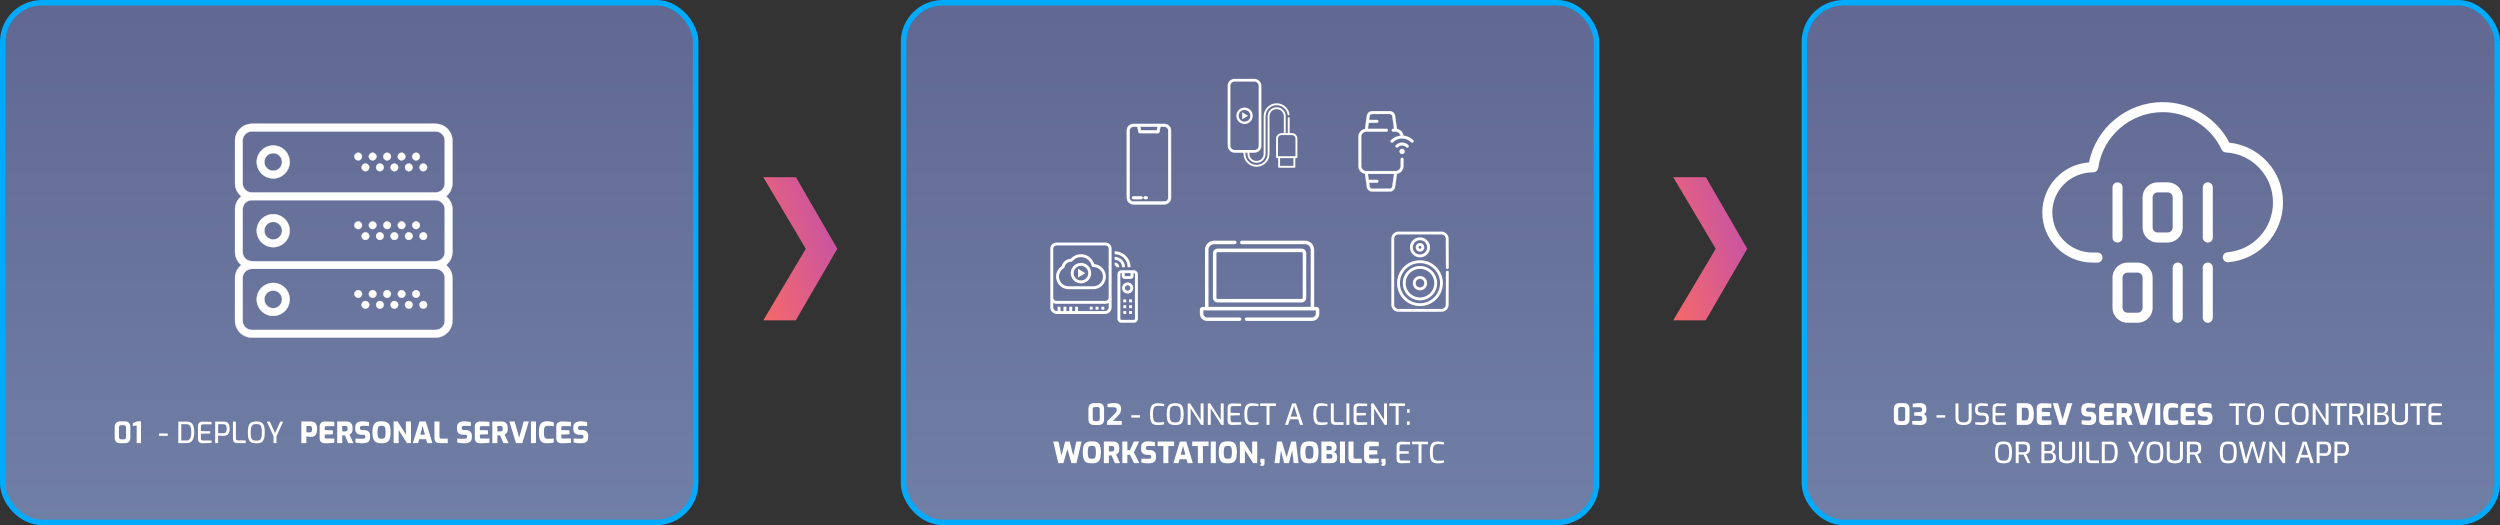<svg width="1371" height="288" viewBox="0 0 1371 288" fill="none" xmlns="http://www.w3.org/2000/svg">
<rect x="0" y="0" width="1371" height="288" fill="#333333" stroke="none"/>
<rect x="495.5" y="1.5" width="380" height="285" rx="21.5" fill="url(#paint0_linear)" stroke="#00ABFE" stroke-width="3"/>
<rect x="1.5" y="1.5" width="380" height="285" rx="21.5" fill="url(#paint1_linear)" stroke="#00ABFE" stroke-width="3"/>
<rect x="989.5" y="1.5" width="380" height="285" rx="21.5" fill="url(#paint2_linear)" stroke="#00ABFE" stroke-width="3"/>
<path d="M418.59 175.66L441.9 136.42L418.59 97.18H436.5L459.18 136.42L436.41 175.66H418.59Z" fill="url(#paint3_linear)"/>
<path d="M917.59 175.66L940.9 136.42L917.59 97.18H935.5L958.18 136.42L935.41 175.66H917.59Z" fill="url(#paint4_linear)"/>
<path d="M65.984 243.064C64.992 243.064 64.224 242.808 63.68 242.296C63.147 241.773 62.88 241.011 62.88 240.008V234.248C62.88 233.213 63.157 232.424 63.712 231.88C64.267 231.336 65.029 231.064 66 231.064H68.464C69.467 231.064 70.219 231.347 70.72 231.912C71.221 232.467 71.472 233.245 71.472 234.248V240.008C71.472 241 71.205 241.757 70.672 242.28C70.149 242.803 69.413 243.064 68.464 243.064H65.984ZM66.544 240.936H67.824C68.677 240.936 69.104 240.509 69.104 239.656V234.472C69.104 234.003 68.997 233.672 68.784 233.48C68.571 233.288 68.283 233.192 67.92 233.192H66.464C65.653 233.192 65.248 233.619 65.248 234.472V239.64C65.248 240.099 65.36 240.429 65.584 240.632C65.808 240.835 66.128 240.936 66.544 240.936ZM74.951 243V233.32L72.855 233.592V232.072L75.207 231.048H77.319V243H74.951ZM87.228 239.016V237.704H91.98V239.016H87.228ZM97.793 243V231.208H102.561C103.542 231.208 104.321 231.443 104.897 231.912C105.473 232.381 105.884 233.059 106.129 233.944C106.385 234.819 106.513 235.875 106.513 237.112C106.513 239 106.182 240.456 105.521 241.48C104.86 242.493 103.873 243 102.561 243H97.793ZM99.409 241.56H102.417C103.292 241.56 103.921 241.165 104.305 240.376C104.7 239.587 104.897 238.499 104.897 237.112C104.897 235.981 104.806 235.096 104.625 234.456C104.454 233.805 104.188 233.341 103.825 233.064C103.462 232.787 102.993 232.648 102.417 232.648H99.409V241.56ZM111.183 243.064C110.916 243.075 110.633 243.053 110.335 243C110.036 242.957 109.748 242.861 109.471 242.712C109.204 242.552 108.985 242.312 108.815 241.992C108.644 241.672 108.559 241.235 108.559 240.68V233.672C108.559 233.043 108.681 232.547 108.927 232.184C109.172 231.821 109.481 231.571 109.855 231.432C110.228 231.283 110.612 231.208 111.007 231.208C112.041 231.219 112.959 231.24 113.759 231.272C114.559 231.304 115.3 231.336 115.983 231.368V232.696H111.439C111.044 232.696 110.735 232.797 110.511 233C110.287 233.203 110.175 233.523 110.175 233.96V236.408L115.263 236.504V237.752L110.175 237.864V240.28C110.175 240.643 110.233 240.915 110.351 241.096C110.479 241.277 110.639 241.4 110.831 241.464C111.033 241.528 111.247 241.56 111.471 241.56H115.983V242.888C115.247 242.941 114.457 242.984 113.615 243.016C112.772 243.048 111.961 243.064 111.183 243.064ZM117.996 243V231.208H122.78C123.132 231.208 123.495 231.256 123.868 231.352C124.241 231.437 124.583 231.613 124.892 231.88C125.212 232.147 125.468 232.536 125.66 233.048C125.852 233.549 125.948 234.221 125.948 235.064C125.948 235.907 125.847 236.589 125.644 237.112C125.452 237.635 125.196 238.035 124.876 238.312C124.556 238.589 124.209 238.776 123.836 238.872C123.463 238.968 123.105 239.016 122.764 239.016C122.593 239.016 122.359 239.011 122.06 239C121.772 238.989 121.468 238.973 121.148 238.952C120.828 238.931 120.529 238.909 120.252 238.888C119.975 238.867 119.761 238.845 119.612 238.824V243H117.996ZM119.612 237.576H122.54C122.881 237.576 123.185 237.501 123.452 237.352C123.729 237.203 123.943 236.947 124.092 236.584C124.252 236.211 124.332 235.709 124.332 235.08C124.332 234.451 124.252 233.96 124.092 233.608C123.943 233.256 123.74 233.011 123.484 232.872C123.228 232.723 122.945 232.648 122.636 232.648H119.612V237.576ZM130.242 243C129.485 243 128.877 242.819 128.418 242.456C127.97 242.093 127.746 241.443 127.746 240.504V231.208H129.362V240.264C129.362 240.787 129.485 241.128 129.73 241.288C129.986 241.448 130.285 241.528 130.626 241.528H134.706V243H130.242ZM140.551 243.096C139.783 243.096 139.106 243.027 138.519 242.888C137.943 242.739 137.458 242.456 137.063 242.04C136.679 241.624 136.391 241.027 136.199 240.248C136.007 239.459 135.911 238.424 135.911 237.144C135.911 235.864 136.007 234.829 136.199 234.04C136.402 233.24 136.695 232.632 137.079 232.216C137.474 231.789 137.959 231.501 138.535 231.352C139.122 231.192 139.794 231.112 140.551 231.112C141.33 231.112 142.007 231.192 142.583 231.352C143.17 231.501 143.655 231.789 144.039 232.216C144.434 232.632 144.727 233.24 144.919 234.04C145.111 234.829 145.207 235.864 145.207 237.144C145.207 238.424 145.106 239.459 144.903 240.248C144.711 241.027 144.423 241.624 144.039 242.04C143.655 242.456 143.17 242.739 142.583 242.888C142.007 243.027 141.33 243.096 140.551 243.096ZM140.551 241.656C141.106 241.656 141.575 241.603 141.959 241.496C142.354 241.379 142.669 241.165 142.903 240.856C143.149 240.536 143.325 240.077 143.431 239.48C143.538 238.883 143.591 238.104 143.591 237.144C143.591 236.141 143.538 235.336 143.431 234.728C143.325 234.109 143.149 233.645 142.903 233.336C142.669 233.027 142.354 232.819 141.959 232.712C141.575 232.605 141.106 232.552 140.551 232.552C140.029 232.552 139.575 232.605 139.191 232.712C138.807 232.819 138.493 233.027 138.247 233.336C138.002 233.645 137.815 234.109 137.687 234.728C137.57 235.336 137.511 236.141 137.511 237.144C137.511 238.104 137.559 238.883 137.655 239.48C137.762 240.077 137.933 240.536 138.167 240.856C138.402 241.165 138.711 241.379 139.095 241.496C139.49 241.603 139.975 241.656 140.551 241.656ZM150.004 243V239.192L146.324 231.208H148.004L150.836 237.56L153.684 231.208H155.3L151.62 239.192V243H150.004ZM165.257 243V231.128H170.377C170.771 231.128 171.171 231.176 171.577 231.272C171.993 231.368 172.377 231.555 172.729 231.832C173.081 232.109 173.363 232.525 173.577 233.08C173.79 233.635 173.897 234.376 173.897 235.304C173.897 236.232 173.79 236.984 173.577 237.56C173.363 238.125 173.086 238.552 172.745 238.84C172.414 239.128 172.051 239.325 171.657 239.432C171.262 239.528 170.878 239.576 170.505 239.576C170.249 239.576 169.955 239.56 169.625 239.528C169.305 239.485 169.001 239.443 168.713 239.4C168.425 239.347 168.195 239.309 168.025 239.288V243H165.257ZM168.025 237.096H170.073C170.435 237.096 170.702 236.957 170.873 236.68C171.043 236.392 171.129 235.939 171.129 235.32C171.129 234.733 171.038 234.301 170.857 234.024C170.686 233.747 170.43 233.608 170.089 233.608H168.025V237.096ZM178.327 243.096C178.061 243.096 177.757 243.069 177.415 243.016C177.074 242.963 176.743 242.851 176.423 242.68C176.103 242.499 175.837 242.227 175.623 241.864C175.41 241.491 175.303 240.989 175.303 240.36V233.976C175.303 233.229 175.447 232.653 175.735 232.248C176.034 231.832 176.402 231.544 176.839 231.384C177.277 231.213 177.714 231.128 178.151 231.128C179.421 231.139 180.455 231.165 181.255 231.208C182.055 231.251 182.749 231.299 183.335 231.352V233.688H178.983C178.375 233.688 178.071 233.965 178.071 234.52V235.832L182.551 235.992V238.168L178.071 238.312V239.56C178.071 239.912 178.151 240.157 178.311 240.296C178.471 240.435 178.669 240.504 178.903 240.504H183.335V242.824C182.866 242.877 182.343 242.925 181.767 242.968C181.191 243.011 180.605 243.037 180.007 243.048C179.41 243.069 178.85 243.085 178.327 243.096ZM184.913 243V231.128H189.905C190.566 231.128 191.158 231.24 191.681 231.464C192.214 231.688 192.63 232.083 192.929 232.648C193.238 233.213 193.393 234.008 193.393 235.032C193.393 235.725 193.313 236.291 193.153 236.728C192.993 237.155 192.779 237.491 192.513 237.736C192.246 237.981 191.963 238.179 191.665 238.328L193.793 243H190.977L189.201 238.776C188.977 238.776 188.726 238.776 188.449 238.776C188.171 238.765 187.915 238.76 187.681 238.76V243H184.913ZM187.681 236.568H189.409C189.793 236.568 190.091 236.461 190.305 236.248C190.518 236.024 190.625 235.624 190.625 235.048C190.625 234.483 190.518 234.104 190.305 233.912C190.091 233.709 189.793 233.608 189.409 233.608H187.681V236.568ZM198.717 243.096C198.056 243.096 197.389 243.059 196.717 242.984C196.056 242.899 195.464 242.792 194.941 242.664V240.472C195.443 240.525 196.029 240.563 196.701 240.584C197.373 240.605 197.997 240.616 198.573 240.616C199.139 240.616 199.571 240.547 199.869 240.408C200.179 240.269 200.333 240.008 200.333 239.624V239.32C200.333 239.032 200.237 238.813 200.045 238.664C199.864 238.515 199.629 238.44 199.341 238.44H198.413C197.219 238.44 196.312 238.179 195.693 237.656C195.075 237.133 194.765 236.253 194.765 235.016V234.456C194.765 233.293 195.101 232.435 195.773 231.88C196.456 231.315 197.443 231.032 198.733 231.032C199.427 231.032 200.093 231.08 200.733 231.176C201.373 231.272 201.923 231.373 202.381 231.48V233.656C201.891 233.624 201.341 233.592 200.733 233.56C200.125 233.528 199.571 233.512 199.069 233.512C198.557 233.512 198.147 233.581 197.837 233.72C197.539 233.859 197.389 234.152 197.389 234.6V234.824C197.389 235.485 197.789 235.816 198.589 235.816H199.693C200.419 235.816 201.021 235.955 201.501 236.232C201.992 236.499 202.355 236.872 202.589 237.352C202.835 237.821 202.957 238.355 202.957 238.952V239.544C202.957 240.525 202.781 241.272 202.429 241.784C202.088 242.296 201.597 242.643 200.957 242.824C200.317 243.005 199.571 243.096 198.717 243.096ZM209.241 243.096C208.42 243.096 207.695 243.016 207.065 242.856C206.447 242.696 205.929 242.403 205.513 241.976C205.097 241.549 204.783 240.941 204.569 240.152C204.356 239.363 204.249 238.333 204.249 237.064C204.249 235.805 204.356 234.781 204.569 233.992C204.783 233.192 205.097 232.579 205.513 232.152C205.929 231.725 206.447 231.432 207.065 231.272C207.695 231.101 208.42 231.016 209.241 231.016C210.063 231.016 210.783 231.101 211.401 231.272C212.031 231.432 212.553 231.725 212.969 232.152C213.385 232.579 213.7 233.192 213.913 233.992C214.127 234.781 214.233 235.805 214.233 237.064C214.233 238.333 214.127 239.363 213.913 240.152C213.7 240.941 213.385 241.549 212.969 241.976C212.553 242.403 212.031 242.696 211.401 242.856C210.783 243.016 210.063 243.096 209.241 243.096ZM209.241 240.616C209.817 240.616 210.265 240.525 210.585 240.344C210.916 240.152 211.145 239.805 211.273 239.304C211.401 238.792 211.465 238.045 211.465 237.064C211.465 236.307 211.428 235.693 211.353 235.224C211.289 234.755 211.172 234.397 211.001 234.152C210.841 233.896 210.617 233.725 210.329 233.64C210.041 233.544 209.679 233.496 209.241 233.496C208.815 233.496 208.457 233.544 208.169 233.64C207.881 233.725 207.652 233.896 207.481 234.152C207.321 234.397 207.204 234.755 207.129 235.224C207.055 235.693 207.017 236.307 207.017 237.064C207.017 238.045 207.081 238.792 207.209 239.304C207.337 239.805 207.561 240.152 207.881 240.344C208.201 240.525 208.655 240.616 209.241 240.616ZM215.867 243V231.128H218.059L222.603 238.312V231.128H225.371V243H223.163L218.619 235.832V243H215.867ZM226.426 243L230.042 231.128H233.498L237.114 243H234.25L233.642 240.84H229.866L229.274 243H226.426ZM230.506 238.36H233.002L231.754 233.496L230.506 238.36ZM241.201 243C240.188 243 239.441 242.771 238.961 242.312C238.481 241.853 238.241 241.096 238.241 240.04V231.128H241.009V239.576C241.009 239.917 241.089 240.163 241.249 240.312C241.42 240.451 241.649 240.52 241.937 240.52H245.537V243H241.201ZM254.546 243.096C253.884 243.096 253.218 243.059 252.546 242.984C251.884 242.899 251.292 242.792 250.77 242.664V240.472C251.271 240.525 251.858 240.563 252.53 240.584C253.202 240.605 253.826 240.616 254.402 240.616C254.967 240.616 255.399 240.547 255.698 240.408C256.007 240.269 256.162 240.008 256.162 239.624V239.32C256.162 239.032 256.066 238.813 255.874 238.664C255.692 238.515 255.458 238.44 255.17 238.44H254.242C253.047 238.44 252.14 238.179 251.522 237.656C250.903 237.133 250.594 236.253 250.594 235.016V234.456C250.594 233.293 250.93 232.435 251.602 231.88C252.284 231.315 253.271 231.032 254.562 231.032C255.255 231.032 255.922 231.08 256.562 231.176C257.202 231.272 257.751 231.373 258.21 231.48V233.656C257.719 233.624 257.17 233.592 256.562 233.56C255.954 233.528 255.399 233.512 254.898 233.512C254.386 233.512 253.975 233.581 253.666 233.72C253.367 233.859 253.218 234.152 253.218 234.6V234.824C253.218 235.485 253.618 235.816 254.418 235.816H255.522C256.247 235.816 256.85 235.955 257.33 236.232C257.82 236.499 258.183 236.872 258.418 237.352C258.663 237.821 258.786 238.355 258.786 238.952V239.544C258.786 240.525 258.61 241.272 258.258 241.784C257.916 242.296 257.426 242.643 256.786 242.824C256.146 243.005 255.399 243.096 254.546 243.096ZM263.406 243.096C263.139 243.096 262.835 243.069 262.494 243.016C262.152 242.963 261.822 242.851 261.502 242.68C261.182 242.499 260.915 242.227 260.702 241.864C260.488 241.491 260.382 240.989 260.382 240.36V233.976C260.382 233.229 260.526 232.653 260.814 232.248C261.112 231.832 261.48 231.544 261.918 231.384C262.355 231.213 262.792 231.128 263.23 231.128C264.499 231.139 265.534 231.165 266.334 231.208C267.134 231.251 267.827 231.299 268.414 231.352V233.688H264.062C263.454 233.688 263.15 233.965 263.15 234.52V235.832L267.63 235.992V238.168L263.15 238.312V239.56C263.15 239.912 263.23 240.157 263.39 240.296C263.55 240.435 263.747 240.504 263.982 240.504H268.414V242.824C267.944 242.877 267.422 242.925 266.846 242.968C266.27 243.011 265.683 243.037 265.086 243.048C264.488 243.069 263.928 243.085 263.406 243.096ZM269.991 243V231.128H274.983C275.644 231.128 276.236 231.24 276.759 231.464C277.292 231.688 277.708 232.083 278.007 232.648C278.316 233.213 278.471 234.008 278.471 235.032C278.471 235.725 278.391 236.291 278.231 236.728C278.071 237.155 277.858 237.491 277.591 237.736C277.324 237.981 277.042 238.179 276.743 238.328L278.871 243H276.055L274.279 238.776C274.055 238.776 273.804 238.776 273.527 238.776C273.25 238.765 272.994 238.76 272.759 238.76V243H269.991ZM272.759 236.568H274.487C274.871 236.568 275.17 236.461 275.383 236.248C275.596 236.024 275.703 235.624 275.703 235.048C275.703 234.483 275.596 234.104 275.383 233.912C275.17 233.709 274.871 233.608 274.487 233.608H272.759V236.568ZM282.964 243L279.348 231.128H282.212L284.708 240.008L287.204 231.128H290.036L286.42 243H282.964ZM291.163 243V231.128H293.931V243H291.163ZM299.851 243.096C299.168 243.096 298.56 243.016 298.027 242.856C297.494 242.696 297.04 242.403 296.667 241.976C296.294 241.549 296.006 240.941 295.803 240.152C295.611 239.352 295.515 238.312 295.515 237.032C295.515 235.795 295.616 234.787 295.819 234.008C296.032 233.219 296.326 232.611 296.699 232.184C297.083 231.747 297.542 231.443 298.075 231.272C298.608 231.101 299.206 231.016 299.867 231.016C300.763 231.016 301.531 231.085 302.171 231.224C302.822 231.363 303.323 231.496 303.675 231.624V233.768C303.376 233.704 302.939 233.645 302.363 233.592C301.798 233.528 301.163 233.496 300.459 233.496C300.054 233.496 299.712 233.544 299.435 233.64C299.158 233.725 298.934 233.891 298.763 234.136C298.592 234.371 298.47 234.728 298.395 235.208C298.32 235.677 298.283 236.291 298.283 237.048C298.283 238.008 298.342 238.744 298.459 239.256C298.576 239.768 298.79 240.125 299.099 240.328C299.419 240.52 299.878 240.616 300.475 240.616C301.286 240.616 301.942 240.6 302.443 240.568C302.955 240.536 303.366 240.499 303.675 240.456V242.6C303.259 242.76 302.742 242.883 302.123 242.968C301.515 243.053 300.758 243.096 299.851 243.096ZM308.093 243.096C307.826 243.096 307.522 243.069 307.181 243.016C306.84 242.963 306.509 242.851 306.189 242.68C305.869 242.499 305.602 242.227 305.389 241.864C305.176 241.491 305.069 240.989 305.069 240.36V233.976C305.069 233.229 305.213 232.653 305.501 232.248C305.8 231.832 306.168 231.544 306.605 231.384C307.042 231.213 307.48 231.128 307.917 231.128C309.186 231.139 310.221 231.165 311.021 231.208C311.821 231.251 312.514 231.299 313.101 231.352V233.688H308.749C308.141 233.688 307.837 233.965 307.837 234.52V235.832L312.317 235.992V238.168L307.837 238.312V239.56C307.837 239.912 307.917 240.157 308.077 240.296C308.237 240.435 308.434 240.504 308.669 240.504H313.101V242.824C312.632 242.877 312.109 242.925 311.533 242.968C310.957 243.011 310.37 243.037 309.773 243.048C309.176 243.069 308.616 243.085 308.093 243.096ZM318.342 243.096C317.681 243.096 317.014 243.059 316.342 242.984C315.681 242.899 315.089 242.792 314.566 242.664V240.472C315.068 240.525 315.654 240.563 316.326 240.584C316.998 240.605 317.622 240.616 318.198 240.616C318.764 240.616 319.196 240.547 319.494 240.408C319.804 240.269 319.958 240.008 319.958 239.624V239.32C319.958 239.032 319.862 238.813 319.67 238.664C319.489 238.515 319.254 238.44 318.966 238.44H318.038C316.844 238.44 315.937 238.179 315.318 237.656C314.7 237.133 314.39 236.253 314.39 235.016V234.456C314.39 233.293 314.726 232.435 315.398 231.88C316.081 231.315 317.068 231.032 318.358 231.032C319.052 231.032 319.718 231.08 320.358 231.176C320.998 231.272 321.548 231.373 322.006 231.48V233.656C321.516 233.624 320.966 233.592 320.358 233.56C319.75 233.528 319.196 233.512 318.694 233.512C318.182 233.512 317.772 233.581 317.462 233.72C317.164 233.859 317.014 234.152 317.014 234.6V234.824C317.014 235.485 317.414 235.816 318.214 235.816H319.318C320.044 235.816 320.646 235.955 321.126 236.232C321.617 236.499 321.98 236.872 322.214 237.352C322.46 237.821 322.582 238.355 322.582 238.952V239.544C322.582 240.525 322.406 241.272 322.054 241.784C321.713 242.296 321.222 242.643 320.582 242.824C319.942 243.005 319.196 243.096 318.342 243.096Z" fill="white"/>
<path d="M1041.69 233.064C1040.69 233.064 1039.92 232.803 1039.39 232.28C1038.86 231.757 1038.59 231 1038.59 230.008V224.248C1038.59 223.224 1038.86 222.44 1039.41 221.896C1039.96 221.341 1040.73 221.064 1041.71 221.064H1044.17C1045.16 221.064 1045.9 221.341 1046.41 221.896C1046.93 222.451 1047.18 223.235 1047.18 224.248V230.008C1047.18 230.989 1046.92 231.747 1046.38 232.28C1045.86 232.803 1045.12 233.064 1044.17 233.064H1041.69ZM1043.53 230.936C1044.39 230.936 1044.81 230.509 1044.81 229.656V224.472C1044.81 223.619 1044.42 223.192 1043.63 223.192H1042.17C1041.78 223.192 1041.48 223.304 1041.26 223.528C1041.06 223.741 1040.96 224.056 1040.96 224.472V229.64C1040.96 230.504 1041.39 230.936 1042.25 230.936H1043.53ZM1053.21 233.096C1051.53 233.096 1050.02 232.984 1048.68 232.76V230.856H1052.31C1052.98 230.856 1053.46 230.776 1053.75 230.616C1054.05 230.456 1054.2 230.168 1054.2 229.752V229.256C1054.2 228.509 1053.68 228.115 1052.65 228.072L1049.73 227.96V226.136L1052.55 225.976C1053.05 225.955 1053.43 225.864 1053.69 225.704C1053.94 225.544 1054.07 225.293 1054.07 224.952V224.552C1054.07 224.125 1053.93 223.811 1053.64 223.608C1053.35 223.405 1052.88 223.304 1052.23 223.304H1048.93V221.416C1050.56 221.16 1051.97 221.043 1053.17 221.064C1054.22 221.075 1055.02 221.331 1055.57 221.832C1056.13 222.323 1056.41 223.043 1056.41 223.992V224.872C1056.41 225.459 1056.27 225.933 1056.01 226.296C1055.74 226.648 1055.38 226.899 1054.93 227.048C1055.4 227.187 1055.79 227.48 1056.1 227.928C1056.42 228.376 1056.58 228.925 1056.58 229.576V230.184C1056.58 231.123 1056.28 231.843 1055.69 232.344C1055.1 232.845 1054.27 233.096 1053.21 233.096ZM1061.99 227.704H1066.74V229.016H1061.99V227.704ZM1076.81 233.096C1075.37 233.096 1074.27 232.819 1073.51 232.264C1072.76 231.699 1072.39 230.712 1072.39 229.304V221.208H1074.01V229.288C1074.01 230.152 1074.24 230.76 1074.71 231.112C1075.18 231.464 1075.88 231.64 1076.81 231.64C1077.75 231.64 1078.45 231.464 1078.92 231.112C1079.39 230.76 1079.62 230.152 1079.62 229.288V221.208H1081.24V229.304C1081.24 230.712 1080.86 231.699 1080.1 232.264C1079.35 232.819 1078.25 233.096 1076.81 233.096ZM1086.82 233.096C1086.27 233.096 1085.64 233.064 1084.91 233C1084.2 232.947 1083.63 232.872 1083.22 232.776V231.528C1084.1 231.613 1085.28 231.656 1086.75 231.656C1087.51 231.656 1088.1 231.544 1088.51 231.32C1088.93 231.085 1089.14 230.664 1089.14 230.056V229.368C1089.14 228.376 1088.61 227.88 1087.55 227.88H1086.35C1085.3 227.88 1084.5 227.651 1083.95 227.192C1083.41 226.723 1083.14 225.96 1083.14 224.904V224.248C1083.14 223.16 1083.43 222.365 1084.02 221.864C1084.62 221.363 1085.5 221.112 1086.67 221.112C1087.19 221.112 1087.77 221.149 1088.43 221.224C1089.1 221.299 1089.66 221.379 1090.13 221.464V222.712L1089.79 222.696C1088.43 222.6 1087.45 222.552 1086.85 222.552C1086.12 222.552 1085.58 222.68 1085.22 222.936C1084.86 223.192 1084.67 223.656 1084.67 224.328V224.808C1084.67 225.363 1084.82 225.757 1085.11 225.992C1085.4 226.227 1085.85 226.344 1086.43 226.344H1087.73C1088.69 226.344 1089.42 226.605 1089.92 227.128C1090.42 227.64 1090.67 228.323 1090.67 229.176V230.008C1090.67 231.171 1090.34 231.976 1089.67 232.424C1088.99 232.872 1088.04 233.096 1086.82 233.096ZM1095.25 233.064C1094.55 233.064 1093.95 232.904 1093.46 232.584C1092.97 232.264 1092.72 231.629 1092.72 230.68V223.672C1092.72 222.808 1092.96 222.184 1093.43 221.8C1093.9 221.405 1094.46 221.208 1095.12 221.208C1096.39 221.208 1097.83 221.251 1099.43 221.336L1100.15 221.368V222.696H1095.6C1094.76 222.696 1094.34 223.117 1094.34 223.96V226.408L1099.43 226.504V227.752L1094.34 227.864V230.28C1094.34 230.781 1094.46 231.123 1094.69 231.304C1094.93 231.475 1095.24 231.56 1095.63 231.56H1100.15V232.888C1098.31 233.005 1096.68 233.064 1095.25 233.064ZM1106 221.128H1111.13C1112.69 221.128 1113.79 221.651 1114.41 222.696C1115.04 223.731 1115.36 225.192 1115.36 227.08C1115.36 229.107 1115.01 230.6 1114.32 231.56C1113.63 232.52 1112.56 233 1111.13 233H1106V221.128ZM1110.86 230.52C1111.5 230.52 1111.95 230.248 1112.21 229.704C1112.47 229.16 1112.61 228.285 1112.61 227.08C1112.61 226.131 1112.54 225.405 1112.4 224.904C1112.27 224.403 1112.08 224.061 1111.84 223.88C1111.59 223.699 1111.27 223.608 1110.86 223.608H1108.77V230.52H1110.86ZM1119.98 233.096C1117.96 233.096 1116.95 232.184 1116.95 230.36V223.976C1116.95 222.963 1117.23 222.237 1117.78 221.8C1118.35 221.352 1119.02 221.128 1119.8 221.128C1121.57 221.139 1123.3 221.213 1124.98 221.352V223.688H1120.63C1120.34 223.688 1120.12 223.757 1119.96 223.896C1119.8 224.035 1119.72 224.243 1119.72 224.52V225.832L1124.2 225.992V228.168L1119.72 228.312V229.56C1119.72 229.88 1119.79 230.12 1119.94 230.28C1120.1 230.429 1120.31 230.504 1120.55 230.504H1124.98V232.824C1123.7 232.984 1122.03 233.075 1119.98 233.096ZM1125.78 221.128H1128.64L1131.14 230.008L1133.63 221.128H1136.47L1132.85 233H1129.39L1125.78 221.128ZM1145.32 233.096C1144.66 233.096 1143.99 233.059 1143.32 232.984C1142.66 232.909 1142.07 232.803 1141.54 232.664V230.472C1142.56 230.568 1143.77 230.616 1145.17 230.616C1145.77 230.616 1146.21 230.547 1146.5 230.408C1146.79 230.259 1146.93 229.997 1146.93 229.624V229.32C1146.93 229.043 1146.84 228.829 1146.66 228.68C1146.48 228.52 1146.24 228.44 1145.94 228.44H1145.01C1143.79 228.44 1142.87 228.173 1142.26 227.64C1141.67 227.096 1141.37 226.221 1141.37 225.016V224.456C1141.37 223.304 1141.7 222.445 1142.37 221.88C1143.05 221.315 1144.03 221.032 1145.33 221.032C1146.45 221.032 1147.67 221.181 1148.98 221.48V223.656C1147.5 223.56 1146.4 223.512 1145.67 223.512C1145.11 223.512 1144.68 223.592 1144.41 223.752C1144.13 223.901 1143.99 224.184 1143.99 224.6V224.824C1143.99 225.485 1144.39 225.816 1145.19 225.816H1146.29C1147.35 225.816 1148.16 226.104 1148.71 226.68C1149.28 227.256 1149.56 228.013 1149.56 228.952V229.544C1149.56 230.493 1149.39 231.229 1149.05 231.752C1148.72 232.264 1148.25 232.616 1147.64 232.808C1147.03 233 1146.26 233.096 1145.32 233.096ZM1154.18 233.096C1152.16 233.096 1151.15 232.184 1151.15 230.36V223.976C1151.15 222.963 1151.43 222.237 1151.99 221.8C1152.55 221.352 1153.22 221.128 1154 221.128C1155.77 221.139 1157.5 221.213 1159.19 221.352V223.688H1154.83C1154.55 223.688 1154.32 223.757 1154.16 223.896C1154 224.035 1153.92 224.243 1153.92 224.52V225.832L1158.4 225.992V228.168L1153.92 228.312V229.56C1153.92 229.88 1154 230.12 1154.15 230.28C1154.31 230.429 1154.51 230.504 1154.75 230.504H1159.19V232.824C1157.91 232.984 1156.24 233.075 1154.18 233.096ZM1160.76 221.128H1165.76C1166.85 221.128 1167.71 221.421 1168.32 222.008C1168.93 222.584 1169.24 223.592 1169.24 225.032C1169.24 225.992 1169.09 226.712 1168.78 227.192C1168.48 227.672 1168.06 228.051 1167.52 228.328L1169.64 233H1166.83L1165.05 228.776C1164.75 228.765 1164.25 228.76 1163.53 228.76V233H1160.76V221.128ZM1165.26 226.568C1165.67 226.568 1165.97 226.456 1166.17 226.232C1166.37 225.997 1166.48 225.603 1166.48 225.048C1166.48 224.504 1166.37 224.131 1166.17 223.928C1165.97 223.715 1165.67 223.608 1165.26 223.608H1163.53V226.568H1165.26ZM1170.12 221.128H1172.98L1175.48 230.008L1177.98 221.128H1180.81L1177.19 233H1173.74L1170.12 221.128ZM1181.94 221.128H1184.7V233H1181.94V221.128ZM1190.62 233.096C1189.64 233.096 1188.84 232.936 1188.22 232.616C1187.61 232.296 1187.13 231.699 1186.78 230.824C1186.45 229.939 1186.29 228.675 1186.29 227.032C1186.29 225.443 1186.46 224.211 1186.8 223.336C1187.15 222.461 1187.64 221.859 1188.27 221.528C1188.9 221.187 1189.69 221.016 1190.64 221.016C1191.45 221.016 1192.18 221.075 1192.83 221.192C1193.48 221.309 1194.02 221.453 1194.45 221.624V223.768C1193.47 223.587 1192.4 223.496 1191.23 223.496C1190.66 223.496 1190.22 223.587 1189.92 223.768C1189.62 223.939 1189.4 224.275 1189.26 224.776C1189.13 225.277 1189.06 226.035 1189.06 227.048C1189.06 228.04 1189.12 228.787 1189.23 229.288C1189.35 229.779 1189.56 230.125 1189.87 230.328C1190.18 230.52 1190.64 230.616 1191.25 230.616C1192.69 230.616 1193.76 230.563 1194.45 230.456V232.6C1193.54 232.931 1192.27 233.096 1190.62 233.096ZM1198.87 233.096C1196.85 233.096 1195.84 232.184 1195.84 230.36V223.976C1195.84 222.963 1196.12 222.237 1196.67 221.8C1197.24 221.352 1197.91 221.128 1198.69 221.128C1200.46 221.139 1202.19 221.213 1203.87 221.352V223.688H1199.52C1199.23 223.688 1199.01 223.757 1198.85 223.896C1198.69 224.035 1198.61 224.243 1198.61 224.52V225.832L1203.09 225.992V228.168L1198.61 228.312V229.56C1198.61 229.88 1198.69 230.12 1198.83 230.28C1198.99 230.429 1199.2 230.504 1199.44 230.504H1203.87V232.824C1202.59 232.984 1200.93 233.075 1198.87 233.096ZM1209.12 233.096C1208.45 233.096 1207.79 233.059 1207.12 232.984C1206.45 232.909 1205.86 232.803 1205.34 232.664V230.472C1206.35 230.568 1207.56 230.616 1208.97 230.616C1209.57 230.616 1210.01 230.547 1210.3 230.408C1210.59 230.259 1210.73 229.997 1210.73 229.624V229.32C1210.73 229.043 1210.64 228.829 1210.46 228.68C1210.28 228.52 1210.04 228.44 1209.74 228.44H1208.81C1207.59 228.44 1206.67 228.173 1206.06 227.64C1205.46 227.096 1205.16 226.221 1205.16 225.016V224.456C1205.16 223.304 1205.5 222.445 1206.17 221.88C1206.84 221.315 1207.83 221.032 1209.13 221.032C1210.25 221.032 1211.47 221.181 1212.78 221.48V223.656C1211.3 223.56 1210.19 223.512 1209.47 223.512C1208.9 223.512 1208.48 223.592 1208.2 223.752C1207.93 223.901 1207.79 224.184 1207.79 224.6V224.824C1207.79 225.485 1208.19 225.816 1208.99 225.816H1210.09C1211.15 225.816 1211.95 226.104 1212.51 226.68C1213.07 227.256 1213.36 228.013 1213.36 228.952V229.544C1213.36 230.493 1213.19 231.229 1212.84 231.752C1212.51 232.264 1212.04 232.616 1211.44 232.808C1210.83 233 1210.05 233.096 1209.12 233.096ZM1226.11 222.648H1222.59V221.208H1231.25V222.648H1227.73V233H1226.11V222.648ZM1236.95 233.096C1235.83 233.096 1234.94 232.947 1234.29 232.648C1233.64 232.349 1233.15 231.773 1232.81 230.92C1232.48 230.067 1232.31 228.808 1232.31 227.144C1232.31 225.48 1232.48 224.216 1232.82 223.352C1233.16 222.477 1233.66 221.885 1234.31 221.576C1234.96 221.267 1235.84 221.112 1236.95 221.112C1238.08 221.112 1238.97 221.267 1239.62 221.576C1240.27 221.885 1240.76 222.477 1241.09 223.352C1241.44 224.216 1241.61 225.48 1241.61 227.144C1241.61 228.808 1241.44 230.067 1241.09 230.92C1240.76 231.773 1240.27 232.349 1239.62 232.648C1238.97 232.947 1238.08 233.096 1236.95 233.096ZM1236.95 231.656C1237.74 231.656 1238.35 231.544 1238.77 231.32C1239.2 231.096 1239.51 230.664 1239.7 230.024C1239.89 229.384 1239.99 228.424 1239.99 227.144C1239.99 225.811 1239.89 224.819 1239.7 224.168C1239.51 223.517 1239.2 223.085 1238.77 222.872C1238.36 222.659 1237.75 222.552 1236.95 222.552C1236.18 222.552 1235.58 222.664 1235.16 222.888C1234.74 223.101 1234.43 223.533 1234.21 224.184C1234.01 224.835 1233.91 225.821 1233.91 227.144C1233.91 228.435 1234 229.4 1234.18 230.04C1234.37 230.669 1234.68 231.096 1235.09 231.32C1235.52 231.544 1236.14 231.656 1236.95 231.656ZM1251.81 233.096C1250.8 233.096 1250 232.941 1249.4 232.632C1248.81 232.312 1248.37 231.72 1248.07 230.856C1247.77 229.981 1247.62 228.717 1247.62 227.064C1247.62 225.496 1247.78 224.28 1248.09 223.416C1248.4 222.552 1248.85 221.955 1249.46 221.624C1250.07 221.283 1250.88 221.112 1251.88 221.112C1252.43 221.112 1253.03 221.16 1253.67 221.256C1254.31 221.341 1254.88 221.448 1255.37 221.576V222.792C1255.02 222.739 1254.56 222.685 1253.96 222.632C1253.36 222.579 1252.76 222.552 1252.17 222.552C1251.41 222.552 1250.82 222.675 1250.41 222.92C1250 223.155 1249.7 223.597 1249.51 224.248C1249.32 224.888 1249.22 225.832 1249.22 227.08C1249.22 228.36 1249.31 229.325 1249.49 229.976C1249.68 230.616 1249.97 231.059 1250.37 231.304C1250.78 231.539 1251.37 231.656 1252.15 231.656C1253.44 231.656 1254.51 231.592 1255.37 231.464V232.696C1254.3 232.963 1253.12 233.096 1251.81 233.096ZM1261.42 233.096C1260.3 233.096 1259.41 232.947 1258.76 232.648C1258.11 232.349 1257.62 231.773 1257.27 230.92C1256.94 230.067 1256.78 228.808 1256.78 227.144C1256.78 225.48 1256.95 224.216 1257.29 223.352C1257.63 222.477 1258.13 221.885 1258.78 221.576C1259.43 221.267 1260.31 221.112 1261.42 221.112C1262.55 221.112 1263.44 221.267 1264.09 221.576C1264.74 221.885 1265.23 222.477 1265.56 223.352C1265.9 224.216 1266.07 225.48 1266.07 227.144C1266.07 228.808 1265.9 230.067 1265.56 230.92C1265.23 231.773 1264.74 232.349 1264.09 232.648C1263.44 232.947 1262.55 233.096 1261.42 233.096ZM1261.42 231.656C1262.21 231.656 1262.82 231.544 1263.24 231.32C1263.67 231.096 1263.98 230.664 1264.17 230.024C1264.36 229.384 1264.46 228.424 1264.46 227.144C1264.46 225.811 1264.36 224.819 1264.17 224.168C1263.98 223.517 1263.67 223.085 1263.24 222.872C1262.83 222.659 1262.22 222.552 1261.42 222.552C1260.65 222.552 1260.05 222.664 1259.63 222.888C1259.21 223.101 1258.9 223.533 1258.68 224.184C1258.48 224.835 1258.38 225.821 1258.38 227.144C1258.38 228.435 1258.47 229.4 1258.65 230.04C1258.84 230.669 1259.15 231.096 1259.56 231.32C1259.99 231.544 1260.61 231.656 1261.42 231.656ZM1268.29 221.208H1269.6L1275.38 230.248V221.208H1276.98V233H1275.68L1269.91 223.96V233H1268.29V221.208ZM1281.75 222.648H1278.23V221.208H1286.89V222.648H1283.37V233H1281.75V222.648ZM1288.32 221.208H1293.04C1294 221.208 1294.76 221.464 1295.32 221.976C1295.9 222.477 1296.19 223.411 1296.19 224.776C1296.19 225.875 1295.99 226.659 1295.58 227.128C1295.19 227.597 1294.68 227.917 1294.06 228.088L1296.41 233H1294.78L1292.6 228.312L1290.41 228.28C1290.3 228.269 1290.14 228.264 1289.93 228.264V233H1288.32V221.208ZM1292.78 227.016C1293.36 227.016 1293.8 226.856 1294.11 226.536C1294.43 226.216 1294.59 225.629 1294.59 224.776C1294.59 223.955 1294.43 223.395 1294.11 223.096C1293.79 222.797 1293.35 222.648 1292.78 222.648H1289.93V227.016H1292.78ZM1298.14 221.208H1299.76V233H1298.14V221.208ZM1302.1 221.208H1306.48C1308.57 221.208 1309.62 222.221 1309.62 224.248C1309.62 224.952 1309.46 225.533 1309.15 225.992C1308.86 226.451 1308.46 226.744 1307.97 226.872C1308.51 227.011 1308.99 227.315 1309.41 227.784C1309.83 228.253 1310.03 228.904 1310.03 229.736C1310.03 230.92 1309.75 231.763 1309.19 232.264C1308.62 232.755 1307.78 233 1306.66 233H1302.1V221.208ZM1306.53 226.328C1307 226.328 1307.37 226.152 1307.65 225.8C1307.94 225.448 1308.08 224.973 1308.08 224.376C1308.08 223.224 1307.54 222.648 1306.47 222.648H1303.71V226.328H1306.53ZM1306.61 231.56C1307.22 231.56 1307.68 231.405 1308 231.096C1308.33 230.776 1308.5 230.232 1308.5 229.464C1308.5 228.877 1308.32 228.419 1307.95 228.088C1307.6 227.747 1307.15 227.576 1306.61 227.576H1303.71V231.56H1306.61ZM1316.13 233.096C1314.69 233.096 1313.6 232.819 1312.84 232.264C1312.09 231.699 1311.72 230.712 1311.72 229.304V221.208H1313.33V229.288C1313.33 230.152 1313.57 230.76 1314.04 231.112C1314.51 231.464 1315.21 231.64 1316.13 231.64C1317.07 231.64 1317.78 231.464 1318.25 231.112C1318.72 230.76 1318.95 230.152 1318.95 229.288V221.208H1320.57V229.304C1320.57 230.712 1320.19 231.699 1319.43 232.264C1318.67 232.819 1317.57 233.096 1316.13 233.096ZM1325.35 222.648H1321.83V221.208H1330.48V222.648H1326.96V233H1325.35V222.648ZM1334.28 233.064C1333.58 233.064 1332.98 232.904 1332.49 232.584C1332 232.264 1331.75 231.629 1331.75 230.68V223.672C1331.75 222.808 1331.99 222.184 1332.46 221.8C1332.93 221.405 1333.49 221.208 1334.15 221.208C1335.42 221.208 1336.86 221.251 1338.46 221.336L1339.18 221.368V222.696H1334.63C1333.79 222.696 1333.37 223.117 1333.37 223.96V226.408L1338.46 226.504V227.752L1333.37 227.864V230.28C1333.37 230.781 1333.49 231.123 1333.72 231.304C1333.96 231.475 1334.27 231.56 1334.67 231.56H1339.18V232.888C1337.34 233.005 1335.71 233.064 1334.28 233.064ZM1098.73 254.096C1097.61 254.096 1096.73 253.947 1096.07 253.648C1095.42 253.349 1094.93 252.773 1094.59 251.92C1094.26 251.067 1094.09 249.808 1094.09 248.144C1094.09 246.48 1094.26 245.216 1094.6 244.352C1094.94 243.477 1095.44 242.885 1096.09 242.576C1096.74 242.267 1097.62 242.112 1098.73 242.112C1099.86 242.112 1100.75 242.267 1101.4 242.576C1102.05 242.885 1102.54 243.477 1102.87 244.352C1103.22 245.216 1103.39 246.48 1103.39 248.144C1103.39 249.808 1103.22 251.067 1102.87 251.92C1102.54 252.773 1102.05 253.349 1101.4 253.648C1100.75 253.947 1099.86 254.096 1098.73 254.096ZM1098.73 252.656C1099.52 252.656 1100.13 252.544 1100.55 252.32C1100.98 252.096 1101.29 251.664 1101.48 251.024C1101.67 250.384 1101.77 249.424 1101.77 248.144C1101.77 246.811 1101.67 245.819 1101.48 245.168C1101.29 244.517 1100.98 244.085 1100.55 243.872C1100.14 243.659 1099.53 243.552 1098.73 243.552C1097.96 243.552 1097.37 243.664 1096.94 243.888C1096.52 244.101 1096.21 244.533 1095.99 245.184C1095.79 245.835 1095.69 246.821 1095.69 248.144C1095.69 249.435 1095.78 250.4 1095.96 251.04C1096.15 251.669 1096.46 252.096 1096.87 252.32C1097.3 252.544 1097.92 252.656 1098.73 252.656ZM1105.43 242.208H1110.15C1111.11 242.208 1111.87 242.464 1112.43 242.976C1113.01 243.477 1113.3 244.411 1113.3 245.776C1113.3 246.875 1113.1 247.659 1112.69 248.128C1112.3 248.597 1111.79 248.917 1111.17 249.088L1113.52 254H1111.89L1109.71 249.312L1107.52 249.28C1107.4 249.269 1107.24 249.264 1107.04 249.264V254H1105.43V242.208ZM1109.89 248.016C1110.47 248.016 1110.91 247.856 1111.22 247.536C1111.54 247.216 1111.7 246.629 1111.7 245.776C1111.7 244.955 1111.54 244.395 1111.22 244.096C1110.9 243.797 1110.46 243.648 1109.89 243.648H1107.04V248.016H1109.89ZM1119.52 242.208H1123.9C1125.99 242.208 1127.04 243.221 1127.04 245.248C1127.04 245.952 1126.88 246.533 1126.58 246.992C1126.28 247.451 1125.88 247.744 1125.39 247.872C1125.94 248.011 1126.42 248.315 1126.83 248.784C1127.25 249.253 1127.46 249.904 1127.46 250.736C1127.46 251.92 1127.17 252.763 1126.61 253.264C1126.04 253.755 1125.2 254 1124.08 254H1119.52V242.208ZM1123.95 247.328C1124.42 247.328 1124.79 247.152 1125.07 246.8C1125.36 246.448 1125.5 245.973 1125.5 245.376C1125.5 244.224 1124.96 243.648 1123.89 243.648H1121.14V247.328H1123.95ZM1124.03 252.56C1124.64 252.56 1125.1 252.405 1125.42 252.096C1125.75 251.776 1125.92 251.232 1125.92 250.464C1125.92 249.877 1125.74 249.419 1125.38 249.088C1125.02 248.747 1124.58 248.576 1124.03 248.576H1121.14V252.56H1124.03ZM1133.56 254.096C1132.12 254.096 1131.02 253.819 1130.26 253.264C1129.51 252.699 1129.14 251.712 1129.14 250.304V242.208H1130.76V250.288C1130.76 251.152 1130.99 251.76 1131.46 252.112C1131.93 252.464 1132.63 252.64 1133.56 252.64C1134.5 252.64 1135.2 252.464 1135.67 252.112C1136.14 251.76 1136.37 251.152 1136.37 250.288V242.208H1137.99V250.304C1137.99 251.712 1137.61 252.699 1136.85 253.264C1136.1 253.819 1135 254.096 1133.56 254.096ZM1140.16 242.208H1141.78V254H1140.16V242.208ZM1146.61 254C1145.8 254 1145.18 253.808 1144.75 253.424C1144.33 253.04 1144.11 252.4 1144.11 251.504V242.208H1145.73V251.264C1145.73 251.744 1145.84 252.075 1146.07 252.256C1146.29 252.437 1146.6 252.528 1146.99 252.528H1151.07V254H1146.61ZM1152.64 242.208H1157.41C1158.83 242.208 1159.84 242.704 1160.45 243.696C1161.06 244.688 1161.36 246.16 1161.36 248.112C1161.36 250.021 1161.03 251.483 1160.36 252.496C1159.7 253.499 1158.71 254 1157.41 254H1152.64V242.208ZM1157.27 252.56C1158.92 252.56 1159.75 251.077 1159.75 248.112C1159.75 246.992 1159.66 246.107 1159.48 245.456C1159.31 244.805 1159.04 244.341 1158.68 244.064C1158.32 243.787 1157.86 243.648 1157.27 243.648H1154.26V252.56H1157.27ZM1170.67 250.192L1166.99 242.208H1168.67L1171.5 248.56L1174.35 242.208H1175.96L1172.28 250.192V254H1170.67V250.192ZM1181.73 254.096C1180.61 254.096 1179.73 253.947 1179.07 253.648C1178.42 253.349 1177.93 252.773 1177.59 251.92C1177.26 251.067 1177.09 249.808 1177.09 248.144C1177.09 246.48 1177.26 245.216 1177.6 244.352C1177.94 243.477 1178.44 242.885 1179.09 242.576C1179.74 242.267 1180.62 242.112 1181.73 242.112C1182.86 242.112 1183.75 242.267 1184.4 242.576C1185.05 242.885 1185.54 243.477 1185.87 244.352C1186.22 245.216 1186.39 246.48 1186.39 248.144C1186.39 249.808 1186.22 251.067 1185.87 251.92C1185.54 252.773 1185.05 253.349 1184.4 253.648C1183.75 253.947 1182.86 254.096 1181.73 254.096ZM1181.73 252.656C1182.52 252.656 1183.13 252.544 1183.55 252.32C1183.98 252.096 1184.29 251.664 1184.48 251.024C1184.67 250.384 1184.77 249.424 1184.77 248.144C1184.77 246.811 1184.67 245.819 1184.48 245.168C1184.29 244.517 1183.98 244.085 1183.55 243.872C1183.14 243.659 1182.53 243.552 1181.73 243.552C1180.96 243.552 1180.37 243.664 1179.94 243.888C1179.52 244.101 1179.21 244.533 1178.99 245.184C1178.79 245.835 1178.69 246.821 1178.69 248.144C1178.69 249.435 1178.78 250.4 1178.96 251.04C1179.15 251.669 1179.46 252.096 1179.87 252.32C1180.3 252.544 1180.92 252.656 1181.73 252.656ZM1192.68 254.096C1191.24 254.096 1190.14 253.819 1189.39 253.264C1188.64 252.699 1188.27 251.712 1188.27 250.304V242.208H1189.88V250.288C1189.88 251.152 1190.12 251.76 1190.59 252.112C1191.06 252.464 1191.75 252.64 1192.68 252.64C1193.62 252.64 1194.32 252.464 1194.79 252.112C1195.26 251.76 1195.5 251.152 1195.5 250.288V242.208H1197.11V250.304C1197.11 251.712 1196.74 252.699 1195.98 253.264C1195.22 253.819 1194.12 254.096 1192.68 254.096ZM1199.29 242.208H1204.01C1204.97 242.208 1205.73 242.464 1206.29 242.976C1206.87 243.477 1207.16 244.411 1207.16 245.776C1207.16 246.875 1206.95 247.659 1206.55 248.128C1206.15 248.597 1205.65 248.917 1205.03 249.088L1207.38 254H1205.75L1203.57 249.312L1201.38 249.28C1201.26 249.269 1201.1 249.264 1200.9 249.264V254H1199.29V242.208ZM1203.75 248.016C1204.33 248.016 1204.77 247.856 1205.08 247.536C1205.4 247.216 1205.56 246.629 1205.56 245.776C1205.56 244.955 1205.4 244.395 1205.08 244.096C1204.76 243.797 1204.31 243.648 1203.75 243.648H1200.9V248.016H1203.75ZM1222 254.096C1220.88 254.096 1219.99 253.947 1219.34 253.648C1218.69 253.349 1218.19 252.773 1217.85 251.92C1217.52 251.067 1217.36 249.808 1217.36 248.144C1217.36 246.48 1217.53 245.216 1217.87 244.352C1218.21 243.477 1218.71 242.885 1219.36 242.576C1220.01 242.267 1220.89 242.112 1222 242.112C1223.13 242.112 1224.02 242.267 1224.67 242.576C1225.32 242.885 1225.81 243.477 1226.14 244.352C1226.48 245.216 1226.65 246.48 1226.65 248.144C1226.65 249.808 1226.48 251.067 1226.14 251.92C1225.81 252.773 1225.32 253.349 1224.67 253.648C1224.02 253.947 1223.13 254.096 1222 254.096ZM1222 252.656C1222.79 252.656 1223.39 252.544 1223.82 252.32C1224.25 252.096 1224.56 251.664 1224.75 251.024C1224.94 250.384 1225.04 249.424 1225.04 248.144C1225.04 246.811 1224.94 245.819 1224.75 245.168C1224.56 244.517 1224.25 244.085 1223.82 243.872C1223.4 243.659 1222.8 243.552 1222 243.552C1221.23 243.552 1220.63 243.664 1220.2 243.888C1219.79 244.101 1219.47 244.533 1219.26 245.184C1219.06 245.835 1218.96 246.821 1218.96 248.144C1218.96 249.435 1219.05 250.4 1219.23 251.04C1219.42 251.669 1219.72 252.096 1220.14 252.32C1220.57 252.544 1221.19 252.656 1222 252.656ZM1227.75 242.208H1229.42L1231.75 251.712L1234.46 242.208H1236.01L1238.68 251.712L1241.03 242.208H1242.68L1239.72 254H1238.03L1235.23 244.496L1232.41 254H1230.71L1227.75 242.208ZM1244.49 242.208H1245.8L1251.58 251.248V242.208H1253.18V254H1251.88L1246.11 244.96V254H1244.49V242.208ZM1262.85 242.208H1264.89L1268.83 254H1267.15L1266.11 250.912H1261.6L1260.57 254H1258.91L1262.85 242.208ZM1265.71 249.456L1263.85 243.6L1261.98 249.456H1265.71ZM1270.46 242.208H1275.24C1276.15 242.208 1276.9 242.475 1277.5 243.008C1278.11 243.541 1278.41 244.56 1278.41 246.064C1278.41 247.579 1278.1 248.619 1277.48 249.184C1276.86 249.739 1276.11 250.016 1275.23 250.016C1274.89 250.016 1274.39 249.995 1273.72 249.952C1273.06 249.909 1272.51 249.867 1272.07 249.824V254H1270.46V242.208ZM1275 248.576C1276.2 248.576 1276.79 247.744 1276.79 246.08C1276.79 244.459 1276.23 243.648 1275.1 243.648H1272.07V248.576H1275ZM1280.21 242.208H1284.99C1285.9 242.208 1286.65 242.475 1287.25 243.008C1287.86 243.541 1288.16 244.56 1288.16 246.064C1288.16 247.579 1287.85 248.619 1287.23 249.184C1286.61 249.739 1285.86 250.016 1284.98 250.016C1284.64 250.016 1284.14 249.995 1283.47 249.952C1282.81 249.909 1282.26 249.867 1281.82 249.824V254H1280.21V242.208ZM1284.75 248.576C1285.95 248.576 1286.54 247.744 1286.54 246.08C1286.54 244.459 1285.98 243.648 1284.85 243.648H1281.82V248.576H1284.75Z" fill="white"/>
<path d="M149.825 79.8C144.849 79.8 140.8 83.849 140.8 88.825C140.8 93.801 144.849 97.85 149.825 97.85C154.801 97.85 158.85 93.801 158.85 88.825C158.85 83.849 154.801 79.8 149.825 79.8ZM149.825 93.683C147.147 93.683 144.967 91.505 144.967 88.825C144.967 86.145 147.147 83.967 149.825 83.967C152.503 83.967 154.683 86.145 154.683 88.825C154.683 91.505 152.503 93.683 149.825 93.683Z" fill="white" stroke="white" stroke-width="0.2"/>
<path d="M228.167 87.933C229.317 87.933 230.25 87.001 230.25 85.85C230.25 84.699 229.317 83.767 228.167 83.767C227.016 83.767 226.083 84.699 226.083 85.85C226.083 87.001 227.016 87.933 228.167 87.933Z" fill="white" stroke="white" stroke-width="0.2"/>
<path d="M220.233 87.933C221.384 87.933 222.317 87.001 222.317 85.85C222.317 84.699 221.384 83.767 220.233 83.767C219.083 83.767 218.15 84.699 218.15 85.85C218.15 87.001 219.083 87.933 220.233 87.933Z" fill="white" stroke="white" stroke-width="0.2"/>
<path d="M232.133 93.883C233.284 93.883 234.217 92.951 234.217 91.8C234.217 90.65 233.284 89.717 232.133 89.717C230.983 89.717 230.05 90.65 230.05 91.8C230.05 92.951 230.983 93.883 232.133 93.883Z" fill="white" stroke="white" stroke-width="0.2"/>
<path d="M224.2 93.883C225.351 93.883 226.283 92.951 226.283 91.8C226.283 90.65 225.351 89.717 224.2 89.717C223.049 89.717 222.117 90.65 222.117 91.8C222.117 92.951 223.049 93.883 224.2 93.883Z" fill="white" stroke="white" stroke-width="0.2"/>
<path d="M212.3 87.933C213.451 87.933 214.383 87.001 214.383 85.85C214.383 84.699 213.451 83.767 212.3 83.767C211.149 83.767 210.217 84.699 210.217 85.85C210.217 87.001 211.149 87.933 212.3 87.933Z" fill="white" stroke="white" stroke-width="0.2"/>
<path d="M216.267 93.883C217.417 93.883 218.35 92.951 218.35 91.8C218.35 90.65 217.417 89.717 216.267 89.717C215.116 89.717 214.183 90.65 214.183 91.8C214.183 92.951 215.116 93.883 216.267 93.883Z" fill="white" stroke="white" stroke-width="0.2"/>
<path d="M204.367 87.933C205.517 87.933 206.45 87.001 206.45 85.85C206.45 84.699 205.517 83.767 204.367 83.767C203.216 83.767 202.283 84.699 202.283 85.85C202.283 87.001 203.216 87.933 204.367 87.933Z" fill="white" stroke="white" stroke-width="0.2"/>
<path d="M208.333 93.883C209.484 93.883 210.417 92.951 210.417 91.8C210.417 90.65 209.484 89.717 208.333 89.717C207.183 89.717 206.25 90.65 206.25 91.8C206.25 92.951 207.183 93.883 208.333 93.883Z" fill="white" stroke="white" stroke-width="0.2"/>
<path d="M196.433 87.933C197.584 87.933 198.517 87.001 198.517 85.85C198.517 84.699 197.584 83.767 196.433 83.767C195.283 83.767 194.35 84.699 194.35 85.85C194.35 87.001 195.283 87.933 196.433 87.933Z" fill="white" stroke="white" stroke-width="0.2"/>
<path d="M200.4 93.883C201.551 93.883 202.483 92.951 202.483 91.8C202.483 90.65 201.551 89.717 200.4 89.717C199.249 89.717 198.317 90.65 198.317 91.8C198.317 92.951 199.249 93.883 200.4 93.883Z" fill="white" stroke="white" stroke-width="0.2"/>
<path d="M138.139 105.581H138.039V105.582C135.288 105.529 133.067 103.274 133.067 100.511V77.139C133.067 74.342 135.342 72.067 138.139 72.067H238.859C241.658 72.067 243.933 74.342 243.933 77.139V100.509C243.933 103.306 241.658 105.581 238.861 105.581H138.139ZM248.1 100.511V77.139C248.1 72.044 243.956 67.9 238.861 67.9H138.139C133.044 67.9 128.9 72.044 128.9 77.139V100.509C128.9 103.41 130.267 105.972 132.364 107.665C130.267 109.359 128.9 111.923 128.9 114.823V138.192C128.9 141.093 130.267 143.655 132.364 145.348C130.267 147.043 128.9 149.607 128.9 152.506V175.875C128.9 180.972 133.044 185.117 138.139 185.117H238.859C243.954 185.117 248.098 180.972 248.098 175.877V152.506C248.098 149.605 246.731 147.043 244.634 145.35C246.733 143.657 248.1 141.093 248.1 138.194V114.823C248.1 111.921 246.733 109.359 244.636 107.667C246.733 105.974 248.1 103.41 248.1 100.511ZM243.933 152.506V175.875C243.933 178.672 241.658 180.948 238.861 180.948H138.139C135.342 180.95 133.067 178.674 133.067 175.877V152.506C133.067 149.709 135.342 147.433 138.139 147.433H238.859C241.658 147.433 243.933 149.709 243.933 152.506ZM243.933 114.823V138.192C243.933 140.989 241.658 143.265 238.861 143.265H138.139C135.342 143.267 133.067 140.991 133.067 138.194V114.823C133.067 112.026 135.342 109.75 138.139 109.75H238.859C241.658 109.75 243.933 112.026 243.933 114.823Z" fill="white" stroke="white" stroke-width="0.2"/>
<path d="M149.825 135.533C154.801 135.533 158.85 131.484 158.85 126.508C158.85 121.532 154.801 117.483 149.825 117.483C144.849 117.483 140.8 121.532 140.8 126.508C140.8 131.484 144.849 135.533 149.825 135.533ZM149.825 121.65C152.503 121.65 154.683 123.829 154.683 126.508C154.683 129.188 152.503 131.367 149.825 131.367C147.147 131.367 144.967 129.188 144.967 126.508C144.967 123.829 147.147 121.65 149.825 121.65Z" fill="white" stroke="white" stroke-width="0.2"/>
<path d="M228.167 125.617C229.317 125.617 230.25 124.684 230.25 123.533C230.25 122.383 229.317 121.45 228.167 121.45C227.016 121.45 226.083 122.383 226.083 123.533C226.083 124.684 227.016 125.617 228.167 125.617Z" fill="white" stroke="white" stroke-width="0.2"/>
<path d="M220.233 125.617C221.384 125.617 222.317 124.684 222.317 123.533C222.317 122.383 221.384 121.45 220.233 121.45C219.083 121.45 218.15 122.383 218.15 123.533C218.15 124.684 219.083 125.617 220.233 125.617Z" fill="white" stroke="white" stroke-width="0.2"/>
<path d="M232.133 131.567C233.284 131.567 234.217 130.634 234.217 129.483C234.217 128.333 233.284 127.4 232.133 127.4C230.983 127.4 230.05 128.333 230.05 129.483C230.05 130.634 230.983 131.567 232.133 131.567Z" fill="white" stroke="white" stroke-width="0.2"/>
<path d="M224.2 131.567C225.351 131.567 226.283 130.634 226.283 129.483C226.283 128.333 225.351 127.4 224.2 127.4C223.049 127.4 222.117 128.333 222.117 129.483C222.117 130.634 223.049 131.567 224.2 131.567Z" fill="white" stroke="white" stroke-width="0.2"/>
<path d="M212.3 125.617C213.451 125.617 214.383 124.684 214.383 123.533C214.383 122.383 213.451 121.45 212.3 121.45C211.149 121.45 210.217 122.383 210.217 123.533C210.217 124.684 211.149 125.617 212.3 125.617Z" fill="white" stroke="white" stroke-width="0.2"/>
<path d="M216.267 131.567C217.417 131.567 218.35 130.634 218.35 129.483C218.35 128.333 217.417 127.4 216.267 127.4C215.116 127.4 214.183 128.333 214.183 129.483C214.183 130.634 215.116 131.567 216.267 131.567Z" fill="white" stroke="white" stroke-width="0.2"/>
<path d="M204.367 125.617C205.517 125.617 206.45 124.684 206.45 123.533C206.45 122.383 205.517 121.45 204.367 121.45C203.216 121.45 202.283 122.383 202.283 123.533C202.283 124.684 203.216 125.617 204.367 125.617Z" fill="white" stroke="white" stroke-width="0.2"/>
<path d="M208.333 131.567C209.484 131.567 210.417 130.634 210.417 129.483C210.417 128.333 209.484 127.4 208.333 127.4C207.183 127.4 206.25 128.333 206.25 129.483C206.25 130.634 207.183 131.567 208.333 131.567Z" fill="white" stroke="white" stroke-width="0.2"/>
<path d="M196.433 125.617C197.584 125.617 198.517 124.684 198.517 123.533C198.517 122.383 197.584 121.45 196.433 121.45C195.283 121.45 194.35 122.383 194.35 123.533C194.35 124.684 195.283 125.617 196.433 125.617Z" fill="white" stroke="white" stroke-width="0.2"/>
<path d="M200.4 131.567C201.551 131.567 202.483 130.634 202.483 129.483C202.483 128.333 201.551 127.4 200.4 127.4C199.249 127.4 198.317 128.333 198.317 129.483C198.317 130.634 199.249 131.567 200.4 131.567Z" fill="white" stroke="white" stroke-width="0.2"/>
<path d="M149.825 173.217C154.801 173.217 158.85 169.168 158.85 164.192C158.85 159.216 154.801 155.167 149.825 155.167C144.849 155.167 140.8 159.216 140.8 164.192C140.8 169.168 144.849 173.217 149.825 173.217ZM149.825 159.333C152.503 159.333 154.683 161.512 154.683 164.192C154.683 166.871 152.503 169.05 149.825 169.05C147.147 169.05 144.967 166.871 144.967 164.192C144.967 161.512 147.147 159.333 149.825 159.333Z" fill="white" stroke="white" stroke-width="0.2"/>
<path d="M228.167 163.3C229.317 163.3 230.25 162.367 230.25 161.217C230.25 160.066 229.317 159.133 228.167 159.133C227.016 159.133 226.083 160.066 226.083 161.217C226.083 162.367 227.016 163.3 228.167 163.3Z" fill="white" stroke="white" stroke-width="0.2"/>
<path d="M220.233 163.3C221.384 163.3 222.317 162.367 222.317 161.217C222.317 160.066 221.384 159.133 220.233 159.133C219.083 159.133 218.15 160.066 218.15 161.217C218.15 162.367 219.083 163.3 220.233 163.3Z" fill="white" stroke="white" stroke-width="0.2"/>
<path d="M232.133 169.25C233.284 169.25 234.217 168.317 234.217 167.167C234.217 166.016 233.284 165.083 232.133 165.083C230.983 165.083 230.05 166.016 230.05 167.167C230.05 168.317 230.983 169.25 232.133 169.25Z" fill="white" stroke="white" stroke-width="0.2"/>
<path d="M224.2 169.25C225.351 169.25 226.283 168.317 226.283 167.167C226.283 166.016 225.351 165.083 224.2 165.083C223.049 165.083 222.117 166.016 222.117 167.167C222.117 168.317 223.049 169.25 224.2 169.25Z" fill="white" stroke="white" stroke-width="0.2"/>
<path d="M212.3 163.3C213.451 163.3 214.383 162.367 214.383 161.217C214.383 160.066 213.451 159.133 212.3 159.133C211.149 159.133 210.217 160.066 210.217 161.217C210.217 162.367 211.149 163.3 212.3 163.3Z" fill="white" stroke="white" stroke-width="0.2"/>
<path d="M216.267 169.25C217.417 169.25 218.35 168.317 218.35 167.167C218.35 166.016 217.417 165.083 216.267 165.083C215.116 165.083 214.183 166.016 214.183 167.167C214.183 168.317 215.116 169.25 216.267 169.25Z" fill="white" stroke="white" stroke-width="0.2"/>
<path d="M204.367 163.3C205.517 163.3 206.45 162.367 206.45 161.217C206.45 160.066 205.517 159.133 204.367 159.133C203.216 159.133 202.283 160.066 202.283 161.217C202.283 162.367 203.216 163.3 204.367 163.3Z" fill="white" stroke="white" stroke-width="0.2"/>
<path d="M208.333 169.25C209.484 169.25 210.417 168.317 210.417 167.167C210.417 166.016 209.484 165.083 208.333 165.083C207.183 165.083 206.25 166.016 206.25 167.167C206.25 168.317 207.183 169.25 208.333 169.25Z" fill="white" stroke="white" stroke-width="0.2"/>
<path d="M196.433 163.3C197.584 163.3 198.517 162.367 198.517 161.217C198.517 160.066 197.584 159.133 196.433 159.133C195.283 159.133 194.35 160.066 194.35 161.217C194.35 162.367 195.283 163.3 196.433 163.3Z" fill="white" stroke="white" stroke-width="0.2"/>
<path d="M200.4 169.25C201.551 169.25 202.483 168.317 202.483 167.167C202.483 166.016 201.551 165.083 200.4 165.083C199.249 165.083 198.317 166.016 198.317 167.167C198.317 168.317 199.249 169.25 200.4 169.25Z" fill="white" stroke="white" stroke-width="0.2"/>
<path d="M599.992 233.064C598.989 233.064 598.221 232.803 597.688 232.28C597.154 231.757 596.888 231 596.888 230.008V224.248C596.888 223.224 597.16 222.44 597.704 221.896C598.258 221.341 599.026 221.064 600.008 221.064H602.472C603.453 221.064 604.2 221.341 604.712 221.896C605.224 222.451 605.48 223.235 605.48 224.248V230.008C605.48 230.989 605.213 231.747 604.68 232.28C604.157 232.803 603.421 233.064 602.472 233.064H599.992ZM601.832 230.936C602.685 230.936 603.112 230.509 603.112 229.656V224.472C603.112 223.619 602.717 223.192 601.928 223.192H600.472C600.077 223.192 599.773 223.304 599.56 223.528C599.357 223.741 599.256 224.056 599.256 224.472V229.64C599.256 230.504 599.688 230.936 600.552 230.936H601.832ZM607.103 231.096L611.055 227.176C611.546 226.707 611.898 226.28 612.111 225.896C612.335 225.512 612.447 225.107 612.447 224.68C612.447 224.232 612.309 223.891 612.031 223.656C611.765 223.421 611.322 223.304 610.703 223.304H607.375V221.448C608.058 221.331 608.687 221.24 609.263 221.176C609.85 221.101 610.485 221.064 611.167 221.064C612.49 221.064 613.429 221.336 613.983 221.88C614.538 222.413 614.815 223.219 614.815 224.296C614.815 225.064 614.661 225.752 614.351 226.36C614.053 226.957 613.573 227.576 612.911 228.216L610.255 230.856H615.183V233H607.103V231.096ZM620.392 227.704H625.144V229.016H620.392V227.704ZM634.861 233.096C633.848 233.096 633.042 232.941 632.445 232.632C631.858 232.312 631.416 231.72 631.117 230.856C630.818 229.981 630.669 228.717 630.669 227.064C630.669 225.496 630.824 224.28 631.133 223.416C631.442 222.552 631.901 221.955 632.509 221.624C633.117 221.283 633.922 221.112 634.925 221.112C635.48 221.112 636.077 221.16 636.717 221.256C637.357 221.341 637.922 221.448 638.413 221.576V222.792C638.072 222.739 637.602 222.685 637.005 222.632C636.408 222.579 635.81 222.552 635.213 222.552C634.456 222.552 633.869 222.675 633.453 222.92C633.048 223.155 632.749 223.597 632.557 224.248C632.365 224.888 632.269 225.832 632.269 227.08C632.269 228.36 632.36 229.325 632.541 229.976C632.722 230.616 633.016 231.059 633.421 231.304C633.826 231.539 634.418 231.656 635.197 231.656C636.488 231.656 637.56 231.592 638.413 231.464V232.696C637.346 232.963 636.162 233.096 634.861 233.096ZM644.465 233.096C643.345 233.096 642.46 232.947 641.809 232.648C641.159 232.349 640.663 231.773 640.321 230.92C639.991 230.067 639.825 228.808 639.825 227.144C639.825 225.48 639.996 224.216 640.337 223.352C640.679 222.477 641.175 221.885 641.825 221.576C642.476 221.267 643.356 221.112 644.465 221.112C645.596 221.112 646.487 221.267 647.137 221.576C647.788 221.885 648.279 222.477 648.609 223.352C648.951 224.216 649.121 225.48 649.121 227.144C649.121 228.808 648.951 230.067 648.609 230.92C648.279 231.773 647.788 232.349 647.137 232.648C646.487 232.947 645.596 233.096 644.465 233.096ZM644.465 231.656C645.255 231.656 645.863 231.544 646.289 231.32C646.716 231.096 647.025 230.664 647.217 230.024C647.409 229.384 647.505 228.424 647.505 227.144C647.505 225.811 647.409 224.819 647.217 224.168C647.025 223.517 646.716 223.085 646.289 222.872C645.873 222.659 645.265 222.552 644.465 222.552C643.697 222.552 643.1 222.664 642.673 222.888C642.257 223.101 641.943 223.533 641.729 224.184C641.527 224.835 641.425 225.821 641.425 227.144C641.425 228.435 641.516 229.4 641.697 230.04C641.889 230.669 642.193 231.096 642.609 231.32C643.036 231.544 643.655 231.656 644.465 231.656ZM651.336 221.208H652.648L658.424 230.248V221.208H660.024V233H658.728L652.952 223.96V233H651.336V221.208ZM662.367 221.208H663.679L669.455 230.248V221.208H671.055V233H669.759L663.983 223.96V233H662.367V221.208ZM675.751 233.064C675.047 233.064 674.449 232.904 673.959 232.584C673.468 232.264 673.223 231.629 673.223 230.68V223.672C673.223 222.808 673.457 222.184 673.927 221.8C674.396 221.405 674.961 221.208 675.623 221.208C676.892 221.208 678.327 221.251 679.927 221.336L680.647 221.368V222.696H676.103C675.26 222.696 674.839 223.117 674.839 223.96V226.408L679.927 226.504V227.752L674.839 227.864V230.28C674.839 230.781 674.956 231.123 675.191 231.304C675.425 231.475 675.74 231.56 676.135 231.56H680.647V232.888C678.812 233.005 677.18 233.064 675.751 233.064ZM686.564 233.096C685.551 233.096 684.746 232.941 684.148 232.632C683.562 232.312 683.119 231.72 682.82 230.856C682.522 229.981 682.372 228.717 682.372 227.064C682.372 225.496 682.527 224.28 682.836 223.416C683.146 222.552 683.604 221.955 684.212 221.624C684.82 221.283 685.626 221.112 686.628 221.112C687.183 221.112 687.78 221.16 688.42 221.256C689.06 221.341 689.626 221.448 690.116 221.576V222.792C689.775 222.739 689.306 222.685 688.708 222.632C688.111 222.579 687.514 222.552 686.916 222.552C686.159 222.552 685.572 222.675 685.156 222.92C684.751 223.155 684.452 223.597 684.26 224.248C684.068 224.888 683.972 225.832 683.972 227.08C683.972 228.36 684.063 229.325 684.244 229.976C684.426 230.616 684.719 231.059 685.124 231.304C685.53 231.539 686.122 231.656 686.9 231.656C688.191 231.656 689.263 231.592 690.116 231.464V232.696C689.05 232.963 687.866 233.096 686.564 233.096ZM694.581 222.648H691.061V221.208H699.717V222.648H696.197V233H694.581V222.648ZM708.642 221.208H710.69L714.626 233H712.946L711.906 229.912H707.394L706.37 233H704.706L708.642 221.208ZM711.506 228.456L709.65 222.6L707.778 228.456H711.506ZM724.424 233.096C723.41 233.096 722.605 232.941 722.008 232.632C721.421 232.312 720.978 231.72 720.68 230.856C720.381 229.981 720.232 228.717 720.232 227.064C720.232 225.496 720.386 224.28 720.696 223.416C721.005 222.552 721.464 221.955 722.072 221.624C722.68 221.283 723.485 221.112 724.488 221.112C725.042 221.112 725.64 221.16 726.28 221.256C726.92 221.341 727.485 221.448 727.976 221.576V222.792C727.634 222.739 727.165 222.685 726.568 222.632C725.97 222.579 725.373 222.552 724.776 222.552C724.018 222.552 723.432 222.675 723.016 222.92C722.61 223.155 722.312 223.597 722.12 224.248C721.928 224.888 721.832 225.832 721.832 227.08C721.832 228.36 721.922 229.325 722.104 229.976C722.285 230.616 722.578 231.059 722.984 231.304C723.389 231.539 723.981 231.656 724.76 231.656C726.05 231.656 727.122 231.592 727.976 231.464V232.696C726.909 232.963 725.725 233.096 724.424 233.096ZM732.328 233C731.517 233 730.899 232.808 730.472 232.424C730.045 232.04 729.832 231.4 729.832 230.504V221.208H731.448V230.264C731.448 230.744 731.56 231.075 731.784 231.256C732.008 231.437 732.317 231.528 732.712 231.528H736.792V233H732.328ZM738.363 221.208H739.979V233H738.363V221.208ZM744.844 233.064C744.14 233.064 743.543 232.904 743.052 232.584C742.562 232.264 742.316 231.629 742.316 230.68V223.672C742.316 222.808 742.551 222.184 743.02 221.8C743.49 221.405 744.055 221.208 744.716 221.208C745.986 221.208 747.42 221.251 749.02 221.336L749.74 221.368V222.696H745.196C744.354 222.696 743.932 223.117 743.932 223.96V226.408L749.02 226.504V227.752L743.932 227.864V230.28C743.932 230.781 744.05 231.123 744.284 231.304C744.519 231.475 744.834 231.56 745.228 231.56H749.74V232.888C747.906 233.005 746.274 233.064 744.844 233.064ZM751.93 221.208H753.242L759.018 230.248V221.208H760.618V233H759.322L753.546 223.96V233H751.93V221.208ZM765.393 222.648H761.873V221.208H770.529V222.648H767.009V233H765.393V222.648ZM771.865 233.016C771.79 233.016 771.726 232.989 771.673 232.936C771.619 232.883 771.593 232.819 771.593 232.744V231.352C771.593 231.16 771.683 231.064 771.865 231.064H772.777C772.969 231.064 773.065 231.16 773.065 231.352V232.744C773.065 232.925 772.969 233.016 772.777 233.016H771.865ZM771.865 226.376C771.79 226.376 771.726 226.349 771.673 226.296C771.619 226.243 771.593 226.179 771.593 226.104V224.712C771.593 224.52 771.683 224.424 771.865 224.424H772.777C772.969 224.424 773.065 224.52 773.065 224.712V226.104C773.065 226.285 772.969 226.376 772.777 226.376H771.865ZM577.59 242.128H580.454L582.134 249.888L584.118 242.128H586.614L588.582 249.888L590.262 242.128H593.126L590.342 254H587.558L585.366 246.224L583.158 254H580.374L577.59 242.128ZM598.765 254.096C597.581 254.096 596.631 253.936 595.917 253.616C595.213 253.296 594.679 252.704 594.317 251.84C593.954 250.965 593.773 249.707 593.773 248.064C593.773 246.421 593.954 245.163 594.317 244.288C594.679 243.413 595.213 242.816 595.917 242.496C596.631 242.176 597.581 242.016 598.765 242.016C599.949 242.016 600.893 242.176 601.597 242.496C602.311 242.816 602.85 243.413 603.213 244.288C603.575 245.163 603.757 246.421 603.757 248.064C603.757 249.707 603.575 250.965 603.213 251.84C602.85 252.704 602.311 253.296 601.597 253.616C600.893 253.936 599.949 254.096 598.765 254.096ZM598.765 251.616C599.373 251.616 599.831 251.525 600.141 251.344C600.45 251.152 600.669 250.805 600.797 250.304C600.925 249.803 600.989 249.056 600.989 248.064C600.989 247.04 600.925 246.277 600.797 245.776C600.669 245.275 600.45 244.939 600.141 244.768C599.842 244.587 599.383 244.496 598.765 244.496C598.157 244.496 597.698 244.587 597.389 244.768C597.09 244.939 596.871 245.275 596.733 245.776C596.605 246.277 596.541 247.04 596.541 248.064C596.541 249.056 596.605 249.803 596.733 250.304C596.861 250.805 597.079 251.152 597.389 251.344C597.698 251.525 598.157 251.616 598.765 251.616ZM605.342 242.128H610.334C611.433 242.128 612.286 242.421 612.894 243.008C613.513 243.584 613.822 244.592 613.822 246.032C613.822 246.992 613.668 247.712 613.358 248.192C613.06 248.672 612.638 249.051 612.094 249.328L614.222 254H611.406L609.63 249.776C609.332 249.765 608.825 249.76 608.11 249.76V254H605.342V242.128ZM609.838 247.568C610.244 247.568 610.548 247.456 610.75 247.232C610.953 246.997 611.054 246.603 611.054 246.048C611.054 245.504 610.953 245.131 610.75 244.928C610.548 244.715 610.244 244.608 609.838 244.608H608.11V247.568H609.838ZM615.483 242.128H618.251V246.88H619.643L621.787 242.128H624.715L621.835 248.096L624.843 254H621.915L619.643 249.36H618.251V254H615.483V242.128ZM629.71 254.096C629.048 254.096 628.382 254.059 627.71 253.984C627.048 253.909 626.456 253.803 625.934 253.664V251.472C626.947 251.568 628.158 251.616 629.566 251.616C630.163 251.616 630.606 251.547 630.894 251.408C631.182 251.259 631.326 250.997 631.326 250.624V250.32C631.326 250.043 631.235 249.829 631.054 249.68C630.872 249.52 630.632 249.44 630.334 249.44H629.406C628.179 249.44 627.262 249.173 626.654 248.64C626.056 248.096 625.758 247.221 625.758 246.016V245.456C625.758 244.304 626.094 243.445 626.766 242.88C627.438 242.315 628.424 242.032 629.726 242.032C630.846 242.032 632.062 242.181 633.374 242.48V244.656C631.891 244.56 630.787 244.512 630.062 244.512C629.496 244.512 629.075 244.592 628.798 244.752C628.52 244.901 628.382 245.184 628.382 245.6V245.824C628.382 246.485 628.782 246.816 629.582 246.816H630.686C631.742 246.816 632.547 247.104 633.102 247.68C633.667 248.256 633.95 249.013 633.95 249.952V250.544C633.95 251.493 633.779 252.229 633.438 252.752C633.107 253.264 632.638 253.616 632.03 253.808C631.422 254 630.648 254.096 629.71 254.096ZM637.978 244.608H634.858V242.128H643.85V244.608H640.73V254H637.978V244.608ZM647.081 242.128H650.537L654.153 254H651.289L650.681 251.84H646.905L646.313 254H643.465L647.081 242.128ZM650.041 249.36L648.793 244.496L647.545 249.36H650.041ZM656.915 244.608H653.795V242.128H662.787V244.608H659.667V254H656.915V244.608ZM663.983 242.128H666.751V254H663.983V242.128ZM673.327 254.096C672.143 254.096 671.194 253.936 670.479 253.616C669.775 253.296 669.242 252.704 668.879 251.84C668.517 250.965 668.335 249.707 668.335 248.064C668.335 246.421 668.517 245.163 668.879 244.288C669.242 243.413 669.775 242.816 670.479 242.496C671.194 242.176 672.143 242.016 673.327 242.016C674.511 242.016 675.455 242.176 676.159 242.496C676.874 242.816 677.413 243.413 677.775 244.288C678.138 245.163 678.319 246.421 678.319 248.064C678.319 249.707 678.138 250.965 677.775 251.84C677.413 252.704 676.874 253.296 676.159 253.616C675.455 253.936 674.511 254.096 673.327 254.096ZM673.327 251.616C673.935 251.616 674.394 251.525 674.703 251.344C675.013 251.152 675.231 250.805 675.359 250.304C675.487 249.803 675.551 249.056 675.551 248.064C675.551 247.04 675.487 246.277 675.359 245.776C675.231 245.275 675.013 244.939 674.703 244.768C674.405 244.587 673.946 244.496 673.327 244.496C672.719 244.496 672.261 244.587 671.951 244.768C671.653 244.939 671.434 245.275 671.295 245.776C671.167 246.277 671.103 247.04 671.103 248.064C671.103 249.056 671.167 249.803 671.295 250.304C671.423 250.805 671.642 251.152 671.951 251.344C672.261 251.525 672.719 251.616 673.327 251.616ZM679.953 242.128H682.145L686.689 249.312V242.128H689.457V254H687.249L682.705 246.832V254H679.953V242.128ZM692.112 255.504C691.92 255.504 691.733 255.483 691.552 255.44C691.381 255.408 691.274 255.387 691.232 255.376V254.496C691.402 254.496 691.52 254.469 691.584 254.416C691.658 254.373 691.696 254.288 691.696 254.16V253.808H691.536C691.429 253.808 691.338 253.776 691.264 253.712C691.2 253.648 691.168 253.552 691.168 253.424V251.952C691.168 251.685 691.29 251.552 691.536 251.552H693.104C693.349 251.552 693.472 251.685 693.472 251.952V254.224C693.472 254.704 693.338 255.035 693.072 255.216C692.816 255.408 692.496 255.504 692.112 255.504ZM709.472 254L708.624 246.976L706.832 254H704.24L702.448 247.072L701.648 254H698.976L700.368 242.128H702.992L705.568 250.816L708.128 242.128H710.72L712.128 254H709.472ZM718.077 254.096C716.893 254.096 715.944 253.936 715.229 253.616C714.525 253.296 713.992 252.704 713.629 251.84C713.267 250.965 713.085 249.707 713.085 248.064C713.085 246.421 713.267 245.163 713.629 244.288C713.992 243.413 714.525 242.816 715.229 242.496C715.944 242.176 716.893 242.016 718.077 242.016C719.261 242.016 720.205 242.176 720.909 242.496C721.624 242.816 722.163 243.413 722.525 244.288C722.888 245.163 723.069 246.421 723.069 248.064C723.069 249.707 722.888 250.965 722.525 251.84C722.163 252.704 721.624 253.296 720.909 253.616C720.205 253.936 719.261 254.096 718.077 254.096ZM718.077 251.616C718.685 251.616 719.144 251.525 719.453 251.344C719.763 251.152 719.981 250.805 720.109 250.304C720.237 249.803 720.301 249.056 720.301 248.064C720.301 247.04 720.237 246.277 720.109 245.776C719.981 245.275 719.763 244.939 719.453 244.768C719.155 244.587 718.696 244.496 718.077 244.496C717.469 244.496 717.011 244.587 716.701 244.768C716.403 244.939 716.184 245.275 716.045 245.776C715.917 246.277 715.853 247.04 715.853 248.064C715.853 249.056 715.917 249.803 716.045 250.304C716.173 250.805 716.392 251.152 716.701 251.344C717.011 251.525 717.469 251.616 718.077 251.616ZM724.655 242.128H729.455C731.791 242.128 732.959 243.179 732.959 245.28C732.959 245.973 732.82 246.539 732.543 246.976C732.266 247.413 731.86 247.701 731.327 247.84C731.903 247.979 732.378 248.293 732.751 248.784C733.135 249.275 733.327 249.925 733.327 250.736C733.327 251.899 733.023 252.736 732.415 253.248C731.818 253.749 730.906 254 729.679 254H724.655V242.128ZM729.455 246.912C729.732 246.912 729.946 246.805 730.095 246.592C730.255 246.379 730.335 246.101 730.335 245.76C730.335 245.355 730.25 245.061 730.079 244.88C729.908 244.699 729.695 244.608 729.439 244.608H727.423V246.912H729.455ZM729.599 251.52C729.951 251.52 730.223 251.413 730.415 251.2C730.607 250.987 730.703 250.667 730.703 250.24C730.703 249.856 730.602 249.557 730.399 249.344C730.207 249.12 729.94 249.008 729.599 249.008H727.423V251.52H729.599ZM734.827 242.128H737.595V254H734.827V242.128ZM742.443 254C741.43 254 740.683 253.765 740.203 253.296C739.723 252.827 739.483 252.075 739.483 251.04V242.128H742.251V250.576C742.251 251.205 742.56 251.52 743.179 251.52H746.779V254H742.443ZM751.085 254.096C749.069 254.096 748.061 253.184 748.061 251.36V244.976C748.061 243.963 748.339 243.237 748.893 242.8C749.459 242.352 750.131 242.128 750.909 242.128C752.68 242.139 754.408 242.213 756.093 242.352V244.688H751.741C751.453 244.688 751.229 244.757 751.069 244.896C750.909 245.035 750.829 245.243 750.829 245.52V246.832L755.309 246.992V249.168L750.829 249.312V250.56C750.829 250.88 750.904 251.12 751.053 251.28C751.213 251.429 751.416 251.504 751.661 251.504H756.093V253.824C754.813 253.984 753.144 254.075 751.085 254.096ZM758.487 255.504C758.295 255.504 758.108 255.483 757.927 255.44C757.756 255.408 757.649 255.387 757.607 255.376V254.496C757.777 254.496 757.895 254.469 757.959 254.416C758.033 254.373 758.071 254.288 758.071 254.16V253.808H757.911C757.804 253.808 757.713 253.776 757.639 253.712C757.575 253.648 757.543 253.552 757.543 253.424V251.952C757.543 251.685 757.665 251.552 757.911 251.552H759.479C759.724 251.552 759.847 251.685 759.847 251.952V254.224C759.847 254.704 759.713 255.035 759.447 255.216C759.191 255.408 758.871 255.504 758.487 255.504ZM768.423 254.064C767.719 254.064 767.121 253.904 766.631 253.584C766.14 253.264 765.895 252.629 765.895 251.68V244.672C765.895 243.808 766.129 243.184 766.599 242.8C767.068 242.405 767.633 242.208 768.295 242.208C769.564 242.208 770.999 242.251 772.599 242.336L773.319 242.368V243.696H768.775C767.932 243.696 767.511 244.117 767.511 244.96V247.408L772.599 247.504V248.752L767.511 248.864V251.28C767.511 251.781 767.628 252.123 767.863 252.304C768.097 252.475 768.412 252.56 768.807 252.56H773.319V253.888C771.484 254.005 769.852 254.064 768.423 254.064ZM777.94 243.648H774.42V242.208H783.076V243.648H779.556V254H777.94V243.648ZM788.33 254.096C787.316 254.096 786.511 253.941 785.914 253.632C785.327 253.312 784.884 252.72 784.586 251.856C784.287 250.981 784.138 249.717 784.138 248.064C784.138 246.496 784.292 245.28 784.602 244.416C784.911 243.552 785.37 242.955 785.978 242.624C786.586 242.283 787.391 242.112 788.394 242.112C788.948 242.112 789.546 242.16 790.186 242.256C790.826 242.341 791.391 242.448 791.882 242.576V243.792C791.54 243.739 791.071 243.685 790.474 243.632C789.876 243.579 789.279 243.552 788.682 243.552C787.924 243.552 787.338 243.675 786.922 243.92C786.516 244.155 786.218 244.597 786.026 245.248C785.834 245.888 785.738 246.832 785.738 248.08C785.738 249.36 785.828 250.325 786.01 250.976C786.191 251.616 786.484 252.059 786.89 252.304C787.295 252.539 787.887 252.656 788.666 252.656C789.956 252.656 791.028 252.592 791.882 252.464V253.696C790.815 253.963 789.631 254.096 788.33 254.096Z" fill="white"/>
<path d="M766.929 127H790.5C792.669 127.003 794.426 128.76 794.429 130.929L794.495 146.797C794.497 147.185 794.183 147.5 793.795 147.5H793.624C793.238 147.5 792.925 147.188 792.924 146.803L792.857 130.929C792.857 129.627 791.802 128.571 790.5 128.571H766.929C765.627 128.571 764.571 129.627 764.571 130.929V167.071C764.571 168.373 765.627 169.429 766.929 169.429H790.5C791.802 169.429 792.857 168.373 792.857 167.071L792.926 149.197C792.927 148.812 793.24 148.5 793.626 148.5H793.797C794.185 148.5 794.499 148.815 794.497 149.203L794.429 167.071C794.426 168.938 793.114 170.546 791.286 170.921L786.571 171H770.857L766.143 170.921C764.315 170.546 763.002 168.938 763 167.071V130.929C763.003 128.76 764.76 127.003 766.929 127Z" fill="white"/>
<path d="M778.714 142.714C771.771 142.714 766.143 148.343 766.143 155.286C766.151 162.225 771.775 167.849 778.714 167.857C785.657 167.857 791.286 162.229 791.286 155.286C791.286 148.343 785.657 142.714 778.714 142.714ZM778.714 166.286C772.639 166.286 767.714 161.361 767.714 155.286C767.721 149.213 772.642 144.292 778.714 144.286C784.789 144.286 789.714 149.211 789.714 155.286C789.714 161.361 784.789 166.286 778.714 166.286Z" fill="white"/>
<path d="M778.714 145.857C773.507 145.857 769.286 150.078 769.286 155.286C769.291 160.491 773.509 164.709 778.714 164.714C783.922 164.714 788.143 160.493 788.143 155.286C788.143 150.078 783.922 145.857 778.714 145.857ZM778.714 163.143C774.375 163.143 770.857 159.625 770.857 155.286C770.862 150.948 774.377 147.433 778.714 147.429C783.054 147.429 786.571 150.946 786.571 155.286C786.571 159.625 783.054 163.143 778.714 163.143Z" fill="white"/>
<path d="M778.714 130.143C775.677 130.143 773.214 132.605 773.214 135.643C773.218 138.679 775.678 141.139 778.714 141.143C781.752 141.143 784.214 138.68 784.214 135.643C784.214 132.605 781.752 130.143 778.714 130.143ZM778.714 139.571C776.545 139.571 774.786 137.812 774.786 135.643C774.788 133.474 776.546 131.717 778.714 131.714C780.884 131.714 782.643 133.473 782.643 135.643C782.643 137.812 780.884 139.571 778.714 139.571Z" fill="white"/>
<path d="M778.714 133.286C777.412 133.286 776.357 134.341 776.357 135.643C776.357 136.945 777.412 138 778.714 138C780.016 138 781.071 136.945 781.071 135.643C781.071 134.341 780.016 133.286 778.714 133.286ZM778.714 136.429C778.28 136.429 777.929 136.077 777.929 135.643C777.929 135.209 778.28 134.857 778.714 134.857C779.148 134.857 779.5 135.209 779.5 135.643C779.5 136.077 779.148 136.429 778.714 136.429Z" fill="white"/>
<path d="M778.714 151.357C776.545 151.357 774.786 153.116 774.786 155.286C774.788 157.454 776.546 159.212 778.714 159.214C780.884 159.214 782.643 157.455 782.643 155.286C782.643 153.116 780.884 151.357 778.714 151.357ZM778.714 157.643C777.412 157.643 776.357 156.588 776.357 155.286C776.357 153.984 777.412 152.929 778.714 152.929C780.016 152.929 781.071 153.984 781.071 155.286C781.071 156.588 780.016 157.643 778.714 157.643Z" fill="white"/>
<path d="M721.971 168.291H720.695V136.934C720.695 134.213 718.482 132 715.761 132H680.994C680.464 132 680.034 132.43 680.034 132.96C680.034 133.49 680.464 133.919 680.994 133.919H715.761C717.423 133.919 718.776 135.272 718.776 136.934V168.291H662.736V136.934C662.736 135.272 664.088 133.919 665.75 133.919H677.156C677.686 133.919 678.115 133.49 678.115 132.96C678.115 132.43 677.686 132 677.156 132H665.75C663.03 132 660.816 134.213 660.816 136.934V168.291H659.541C658.691 168.291 658 168.982 658 169.831V172.059C658 174.232 659.768 176 661.941 176H679.766C680.296 176 680.726 175.57 680.726 175.04C680.726 174.51 680.296 174.081 679.766 174.081H661.941C660.826 174.081 659.919 173.174 659.919 172.059V170.21H721.592V172.059C721.592 173.174 720.685 174.081 719.571 174.081H683.605C683.075 174.081 682.645 174.51 682.645 175.04C682.645 175.57 683.075 176 683.605 176H719.571C721.744 176 723.511 174.232 723.511 172.059V169.831C723.511 168.982 722.82 168.291 721.971 168.291Z" fill="white"/>
<path d="M665.167 138.91V163.3C665.167 164.712 666.315 165.86 667.727 165.86H713.785C715.196 165.86 716.345 164.712 716.345 163.3V138.91C716.345 137.499 715.196 136.35 713.785 136.35H667.727C666.315 136.351 665.167 137.499 665.167 138.91ZM714.425 138.91V163.3C714.425 163.653 714.138 163.941 713.785 163.941H667.727C667.373 163.941 667.086 163.653 667.086 163.3V138.91C667.086 138.557 667.373 138.27 667.727 138.27H713.785C714.138 138.27 714.425 138.557 714.425 138.91Z" fill="white"/>
<path d="M592.8 155.4C593.908 155.4 594.99 155.072 595.911 154.456C596.832 153.841 597.55 152.966 597.974 151.943C598.398 150.92 598.508 149.794 598.292 148.708C598.076 147.621 597.543 146.623 596.76 145.84C595.977 145.057 594.979 144.524 593.893 144.308C592.806 144.092 591.68 144.202 590.657 144.626C589.634 145.05 588.759 145.768 588.144 146.689C587.528 147.61 587.2 148.692 587.2 149.8C587.202 151.285 587.792 152.708 588.842 153.758C589.892 154.808 591.315 155.398 592.8 155.4ZM592.8 145.8C593.591 145.8 594.364 146.035 595.022 146.474C595.68 146.914 596.193 147.538 596.496 148.269C596.798 149 596.877 149.804 596.723 150.58C596.569 151.356 596.188 152.069 595.628 152.628C595.069 153.188 594.356 153.569 593.58 153.723C592.804 153.878 592 153.798 591.269 153.496C590.538 153.193 589.914 152.68 589.474 152.022C589.035 151.365 588.8 150.591 588.8 149.8C588.801 148.74 589.223 147.723 589.973 146.973C590.723 146.223 591.739 145.801 592.8 145.8Z" fill="white"/>
<path d="M591.2 147.4V152.2L595.2 149.8L591.2 147.4Z" fill="white"/>
<path d="M586.031 158.6H599.569C601.354 158.6 603.07 157.907 604.355 156.668C605.64 155.428 606.393 153.739 606.457 151.955C606.521 150.171 605.891 148.431 604.698 147.103C603.505 145.775 601.844 144.961 600.063 144.833C599.682 143.537 598.961 142.367 597.975 141.444C596.989 140.52 595.773 139.878 594.455 139.583C593.137 139.288 591.764 139.351 590.478 139.765C589.193 140.18 588.041 140.931 587.144 141.941C587.081 141.944 587.019 141.948 586.957 141.953C585.854 142.042 584.807 142.475 583.963 143.191C583.12 143.907 582.522 144.87 582.254 145.943C581.013 146.756 580.067 147.949 579.557 149.342C579.048 150.736 579.002 152.257 579.426 153.679C579.851 155.101 580.723 156.348 581.912 157.235C583.102 158.121 584.547 158.6 586.031 158.6ZM583.369 147.134C583.469 147.076 583.556 146.996 583.622 146.9C583.689 146.805 583.734 146.696 583.754 146.582C583.895 145.778 584.299 145.045 584.902 144.496C585.505 143.946 586.274 143.613 587.087 143.547C587.182 143.54 587.281 143.536 587.382 143.536C587.419 143.536 587.457 143.536 587.495 143.537C587.619 143.541 587.741 143.515 587.854 143.464C587.966 143.412 588.065 143.335 588.142 143.238C588.851 142.353 589.797 141.688 590.871 141.321C591.944 140.954 593.1 140.9 594.202 141.166C595.305 141.432 596.309 142.007 597.097 142.823C597.884 143.639 598.423 144.663 598.65 145.775C598.687 145.955 598.785 146.118 598.928 146.235C599.071 146.352 599.249 146.415 599.434 146.415H599.57C600.973 146.415 602.319 146.973 603.312 147.965C604.304 148.958 604.862 150.304 604.862 151.708C604.862 153.111 604.304 154.457 603.312 155.45C602.319 156.442 600.973 157 599.57 157H586.031C584.867 157 583.736 156.617 582.813 155.909C581.889 155.202 581.224 154.21 580.921 153.087C580.618 151.964 580.694 150.772 581.136 149.696C581.579 148.62 582.363 147.72 583.369 147.134Z" fill="white"/>
<path d="M579.6 172.2H606C606.954 172.199 607.87 171.819 608.544 171.144C609.219 170.47 609.599 169.554 609.6 168.6V136.345C609.599 135.458 609.246 134.608 608.619 133.981C607.992 133.354 607.141 133.001 606.255 133H579.346C578.459 133.001 577.608 133.354 576.981 133.981C576.354 134.608 576.001 135.458 576 136.345V168.6C576.001 169.554 576.381 170.47 577.056 171.144C577.73 171.819 578.646 172.199 579.6 172.2ZM577.6 136.345C577.601 135.883 577.785 135.439 578.112 135.112C578.439 134.785 578.883 134.601 579.346 134.6H606.255C606.717 134.601 607.161 134.785 607.488 135.112C607.815 135.439 607.999 135.883 608 136.345V163.255C607.999 163.717 607.815 164.161 607.488 164.488C607.161 164.815 606.717 165 606.255 165H579.346C578.883 165 578.439 164.815 578.112 164.488C577.785 164.161 577.601 163.717 577.6 163.255V136.345ZM577.6 166.107C578.125 166.43 578.729 166.601 579.346 166.6H606.255C606.871 166.601 607.475 166.43 608 166.107V168.6C607.999 169.13 607.788 169.639 607.414 170.014C607.039 170.389 606.53 170.599 606 170.6H591.2V168.2H589.6V170.6H588V168.2H586.4V170.6H584.8V168.2H583.2V170.6H581.6V168.2H580V170.6H579.6C579.07 170.599 578.561 170.389 578.186 170.014C577.812 169.639 577.601 169.13 577.6 168.6V166.107Z" fill="white"/>
<path d="M604 168.2H605.6V169.8H604V168.2Z" fill="white"/>
<path d="M600.8 168.2H602.4V169.8H600.8V168.2Z" fill="white"/>
<path d="M597.6 168.2H599.2V169.8H597.6V168.2Z" fill="white"/>
<path d="M621.8 148.2H615C614.417 148.201 613.858 148.433 613.445 148.845C613.033 149.257 612.801 149.817 612.8 150.4V174.8C612.801 175.383 613.033 175.942 613.445 176.355C613.858 176.767 614.417 176.999 615 177H621.8C622.383 176.999 622.942 176.767 623.355 176.355C623.767 175.942 623.999 175.383 624 174.8V150.4C623.999 149.817 623.767 149.257 623.355 148.845C622.942 148.433 622.383 148.201 621.8 148.2ZM616.8 149.8H620L620.001 151.4H616.8V149.8ZM622.4 174.8C622.4 174.959 622.337 175.112 622.224 175.224C622.112 175.337 621.959 175.4 621.8 175.4H615C614.841 175.4 614.688 175.337 614.576 175.224C614.463 175.112 614.4 174.959 614.4 174.8V150.4C614.4 150.241 614.463 150.088 614.576 149.976C614.688 149.863 614.841 149.8 615 149.8H615.2V151.4C615.201 151.824 615.369 152.231 615.669 152.531C615.969 152.831 616.376 152.999 616.8 153H620C620.424 152.999 620.831 152.831 621.131 152.531C621.431 152.231 621.6 151.824 621.6 151.4V149.8H621.8C621.959 149.8 622.112 149.863 622.224 149.976C622.337 150.088 622.4 150.241 622.4 150.4V174.8Z" fill="white"/>
<path d="M618.4 154.875C617.794 154.875 617.202 155.054 616.699 155.391C616.195 155.727 615.802 156.206 615.571 156.765C615.339 157.325 615.278 157.941 615.396 158.535C615.514 159.129 615.806 159.675 616.234 160.103C616.59 160.459 617.029 160.722 617.511 160.868C617.993 161.014 618.503 161.039 618.997 160.941C619.491 160.843 619.954 160.624 620.343 160.305C620.732 159.985 621.037 159.575 621.229 159.109C621.422 158.644 621.497 158.138 621.448 157.637C621.399 157.136 621.226 156.654 620.947 156.236C620.667 155.817 620.288 155.474 619.844 155.236C619.4 154.999 618.904 154.875 618.4 154.875ZM619.434 158.972C619.16 159.246 618.788 159.399 618.4 159.399C618.012 159.399 617.64 159.246 617.366 158.972C617.161 158.767 617.022 158.506 616.965 158.223C616.909 157.939 616.938 157.645 617.049 157.377C617.159 157.11 617.347 156.882 617.587 156.721C617.828 156.56 618.111 156.474 618.4 156.474C618.689 156.474 618.972 156.56 619.213 156.721C619.453 156.882 619.641 157.11 619.751 157.377C619.862 157.645 619.891 157.939 619.835 158.223C619.778 158.506 619.639 158.767 619.434 158.972Z" fill="white"/>
<path d="M616 164.2H617.6V165.8H616V164.2Z" fill="white"/>
<path d="M619.2 164.2H620.8V165.8H619.2V164.2Z" fill="white"/>
<path d="M616 167.4H617.6V169H616V167.4Z" fill="white"/>
<path d="M619.2 167.4H620.8V169H619.2V167.4Z" fill="white"/>
<path d="M616 170.6H617.6V172.2H616V170.6Z" fill="white"/>
<path d="M619.2 170.6H620.8V172.2H619.2V170.6Z" fill="white"/>
<path d="M620 146.52C619.997 144.208 619.078 141.992 617.443 140.357C615.808 138.722 613.592 137.803 611.28 137.8V139.4C613.168 139.402 614.978 140.153 616.312 141.488C617.647 142.822 618.398 144.632 618.4 146.52H620Z" fill="white"/>
<path d="M615.354 146.52H616.954C616.952 145.016 616.354 143.573 615.29 142.51C614.227 141.446 612.784 140.848 611.28 140.846V142.446C612.36 142.447 613.396 142.877 614.16 143.641C614.923 144.404 615.353 145.44 615.354 146.52Z" fill="white"/>
<path d="M613.065 144.735C612.831 144.5 612.553 144.314 612.246 144.187C611.94 144.06 611.612 143.996 611.28 143.997V145.597C611.402 145.597 611.522 145.62 611.634 145.667C611.746 145.713 611.847 145.781 611.933 145.867C612.019 145.953 612.087 146.054 612.133 146.166C612.18 146.278 612.204 146.398 612.204 146.52H613.804C613.804 146.188 613.74 145.86 613.613 145.554C613.486 145.247 613.3 144.969 613.065 144.735Z" fill="white"/>
<path d="M771.201 80.729L771.236 80.694L771.201 80.729C771.507 81.035 772.003 81.035 772.309 80.729L772.273 80.694L772.309 80.729C772.615 80.423 772.615 79.927 772.309 79.621C770.426 77.739 767.379 77.739 765.497 79.621C765.191 79.927 765.191 80.423 765.497 80.729L765.532 80.694L765.497 80.729C765.803 81.035 766.299 81.035 766.605 80.729C767.875 79.459 769.931 79.459 771.201 80.729ZM763.882 78.007L763.847 77.971L763.882 78.007C766.657 75.232 771.148 75.231 773.923 78.007L773.959 77.971L773.923 78.007C774.229 78.312 774.725 78.312 775.031 78.007C775.337 77.701 775.337 77.205 775.031 76.899C773.572 75.44 771.684 74.566 769.652 74.393C769.398 72.512 767.938 71.01 766.079 70.692L765.083 63.523C764.879 62.056 763.609 60.95 762.128 60.95H752.515C751.034 60.95 749.763 62.056 749.56 63.523L749.18 66.257C749.122 66.389 749.1 66.53 749.121 66.68L748.564 70.692C746.515 71.042 744.95 72.83 744.95 74.978V91.022C744.95 93.17 746.515 94.958 748.564 95.308L749.121 99.32C749.1 99.47 749.122 99.611 749.18 99.743L749.56 102.477C749.763 103.944 751.034 105.05 752.515 105.05H762.128C763.609 105.05 764.879 103.944 765.083 102.477L766.079 95.308C768.128 94.958 769.692 93.17 769.692 91.022V87.308C769.692 86.876 769.342 86.525 768.909 86.525C768.477 86.525 768.126 86.876 768.126 87.308V91.022C768.126 92.556 766.878 93.805 765.344 93.805H749.299C747.765 93.805 746.517 92.556 746.517 91.022V74.978C746.517 73.444 747.765 72.195 749.299 72.195H760.318C760.75 72.195 761.101 71.845 761.101 71.412C761.101 70.98 760.75 70.629 760.318 70.629H750.154L750.609 67.356H755.121C755.554 67.356 755.905 67.005 755.905 66.573C755.905 66.14 755.554 65.789 755.121 65.789H750.826L751.111 63.739C751.208 63.042 751.812 62.517 752.515 62.517H762.128C762.831 62.517 763.434 63.042 763.531 63.739L764.488 70.629H764.007C763.574 70.629 763.223 70.98 763.223 71.412C763.223 71.845 763.574 72.195 764.007 72.195H765.344C766.68 72.195 767.799 73.142 768.065 74.401C766.066 74.591 764.212 75.461 762.775 76.899C762.469 77.205 762.469 77.701 762.775 78.007C763.08 78.312 763.576 78.312 763.882 78.007ZM769.91 82.019C769.353 81.462 768.452 81.462 767.895 82.019C767.338 82.576 767.338 83.478 767.895 84.035C768.793 84.933 770.328 84.288 770.328 83.027C770.328 82.647 770.179 82.288 769.91 82.019ZM763.531 102.262C763.434 102.958 762.831 103.483 762.128 103.483H752.515C751.812 103.483 751.208 102.958 751.111 102.262L750.826 100.211H755.121C755.554 100.211 755.905 99.86 755.905 99.427C755.905 98.995 755.554 98.644 755.121 98.644H750.609L750.154 95.371H764.488L763.531 102.262Z" fill="white" stroke="white" stroke-width="0.1"/>
<path d="M682.5 68C683.39 68 684.26 67.736 685 67.242C685.74 66.747 686.317 66.044 686.657 65.222C686.998 64.4 687.087 63.495 686.914 62.622C686.74 61.749 686.311 60.947 685.682 60.318C685.053 59.689 684.251 59.26 683.378 59.087C682.505 58.913 681.6 59.002 680.778 59.343C679.956 59.683 679.253 60.26 678.758 61C678.264 61.74 678 62.61 678 63.5C678.001 64.693 678.476 65.837 679.319 66.68C680.163 67.524 681.307 67.999 682.5 68ZM682.5 60.286C683.136 60.286 683.757 60.474 684.286 60.827C684.814 61.181 685.226 61.683 685.47 62.27C685.713 62.857 685.777 63.504 685.653 64.127C685.528 64.751 685.222 65.323 684.773 65.773C684.323 66.222 683.751 66.528 683.127 66.653C682.504 66.776 681.857 66.713 681.27 66.47C680.683 66.226 680.181 65.814 679.827 65.286C679.474 64.757 679.286 64.136 679.286 63.5C679.287 62.648 679.626 61.831 680.228 61.228C680.831 60.626 681.648 60.287 682.5 60.286Z" fill="white"/>
<path d="M681.214 61.571V65.428L684.429 63.5L681.214 61.571Z" fill="white"/>
<path fill-rule="evenodd" clip-rule="evenodd" d="M708.5 73.015H707.248V64.812C707.248 64.523 707.015 64.289 706.726 64.289C706.437 64.289 706.203 64.523 706.203 64.812V73.015H705.089V63.767C705.089 62.44 704.572 61.192 703.634 60.254C702.695 59.316 701.448 58.8 700.122 58.8C697.384 58.8 695.156 61.028 695.156 63.767V84.337C695.156 85.962 694.523 87.489 693.374 88.637C692.226 89.786 690.699 90.418 689.074 90.418C685.72 90.418 682.992 87.69 682.992 84.337L682.992 83.36H681.947L681.947 84.337C681.947 88.266 685.144 91.463 689.074 91.463C690.978 91.463 692.768 90.722 694.114 89.376C695.46 88.03 696.201 86.241 696.201 84.337V63.767C696.201 61.604 697.96 59.845 700.122 59.845C701.169 59.845 702.154 60.253 702.895 60.993C703.636 61.734 704.043 62.719 704.043 63.767V73.015H702.792C701.147 73.015 699.809 74.353 699.809 75.998V86.187C699.809 86.475 700.042 86.709 700.331 86.709H700.942V91.477C700.942 91.766 701.176 92 701.465 92H709.827C710.116 92 710.35 91.766 710.35 91.477V86.709H710.961C711.249 86.709 711.483 86.475 711.483 86.187V75.998C711.483 74.353 710.145 73.015 708.5 73.015ZM701.987 90.955H709.304H709.305V86.709H701.987V90.955ZM700.854 85.664H710.438L710.438 75.998C710.438 74.93 709.569 74.06 708.5 74.06H702.792C701.723 74.06 700.854 74.93 700.854 75.998V85.664Z" fill="white"/>
<path d="M684.107 83.36L684.107 84.337C684.107 87.076 686.335 89.303 689.074 89.303C690.402 89.303 691.649 88.787 692.586 87.849C693.524 86.911 694.041 85.664 694.041 84.337V63.767C694.041 60.413 696.769 57.685 700.122 57.685C701.746 57.685 703.273 58.317 704.422 59.466C705.339 60.382 705.928 61.537 706.128 62.806C706.173 63.091 706.44 63.287 706.726 63.241C707.011 63.197 707.205 62.929 707.161 62.644C706.926 61.155 706.235 59.801 705.161 58.727C703.814 57.381 702.025 56.64 700.122 56.64C696.193 56.64 692.996 59.837 692.996 63.767V84.337C692.996 85.385 692.588 86.369 691.847 87.11C691.107 87.851 690.122 88.258 689.074 88.258C686.911 88.258 685.152 86.499 685.152 84.337L685.152 83.36H684.107Z" fill="white"/>
<rect x="674" y="44" width="17" height="39" rx="3" stroke="white" stroke-width="1.5"/>
<path d="M638.581 68H621.548C620.608 68.001 619.706 68.375 619.04 69.04C618.375 69.706 618.001 70.608 618 71.548V108.452C618.001 109.392 618.375 110.294 619.04 110.96C619.706 111.625 620.608 111.999 621.548 112H638.581C639.521 111.999 640.423 111.625 641.089 110.96C641.754 110.294 642.128 109.392 642.129 108.452V71.548C642.128 70.608 641.754 69.706 641.089 69.04C640.423 68.375 639.521 68.001 638.581 68ZM634.876 69.419L634.45 71.548H625.679L625.253 69.419H634.876ZM640.71 108.452C640.709 109.016 640.485 109.557 640.085 109.956C639.686 110.355 639.145 110.58 638.581 110.581H621.548C620.984 110.58 620.443 110.355 620.044 109.956C619.644 109.557 619.42 109.016 619.419 108.452V71.548C619.42 70.984 619.644 70.443 620.044 70.044C620.443 69.644 620.984 69.42 621.548 69.419H623.805L624.401 72.397C624.433 72.558 624.52 72.703 624.647 72.807C624.774 72.911 624.933 72.968 625.097 72.968H635.032C635.196 72.968 635.355 72.911 635.482 72.807C635.609 72.703 635.696 72.558 635.728 72.397L636.324 69.419H638.581C639.145 69.42 639.686 69.644 640.085 70.044C640.485 70.443 640.709 70.984 640.71 71.548V108.452Z" fill="white" stroke="white" stroke-width="0.3"/>
<path d="M625.806 107.742H621.548C621.36 107.742 621.18 107.817 621.047 107.95C620.913 108.083 620.839 108.263 620.839 108.452C620.839 108.64 620.913 108.82 621.047 108.953C621.18 109.086 621.36 109.161 621.548 109.161H625.806C625.995 109.161 626.175 109.086 626.308 108.953C626.441 108.82 626.516 108.64 626.516 108.452C626.516 108.263 626.441 108.083 626.308 107.95C626.175 107.817 625.995 107.742 625.806 107.742Z" fill="white" stroke="white" stroke-width="0.3"/>
<path d="M628.645 107.742H627.935C627.747 107.742 627.567 107.817 627.434 107.95C627.301 108.083 627.226 108.263 627.226 108.452C627.226 108.64 627.301 108.82 627.434 108.953C627.567 109.086 627.747 109.161 627.935 109.161H628.645C628.833 109.161 629.014 109.086 629.147 108.953C629.28 108.82 629.355 108.64 629.355 108.452C629.355 108.263 629.28 108.083 629.147 107.95C629.014 107.817 628.833 107.742 628.645 107.742Z" fill="white" stroke="white" stroke-width="0.3"/>
<path d="M1161.25 133C1159.73 133 1158.5 131.768 1158.5 130.25V102.75C1158.5 101.232 1159.73 100 1161.25 100C1162.77 100 1164 101.232 1164 102.75V130.25C1164 131.768 1162.77 133 1161.25 133Z" fill="white"/>
<path d="M1210.75 133C1209.23 133 1208 131.768 1208 130.25V102.75C1208 101.232 1209.23 100 1210.75 100C1212.27 100 1213.5 101.232 1213.5 102.75V130.25C1213.5 131.768 1212.27 133 1210.75 133Z" fill="white"/>
<path d="M1188.75 133H1183.25C1178.7 133 1175 129.299 1175 124.75V108.25C1175 103.702 1178.7 100 1183.25 100H1188.75C1193.3 100 1197 103.702 1197 108.25V124.75C1197 129.299 1193.3 133 1188.75 133ZM1183.25 105.5C1181.74 105.5 1180.5 106.732 1180.5 108.25V124.75C1180.5 126.268 1181.74 127.5 1183.25 127.5H1188.75C1190.26 127.5 1191.5 126.268 1191.5 124.75V108.25C1191.5 106.732 1190.26 105.5 1188.75 105.5H1183.25Z" fill="white"/>
<path d="M1210.75 177C1209.23 177 1208 175.768 1208 174.25V146.75C1208 145.232 1209.23 144 1210.75 144C1212.27 144 1213.5 145.232 1213.5 146.75V174.25C1213.5 175.768 1212.27 177 1210.75 177Z" fill="white"/>
<path d="M1172.25 177H1166.75C1162.2 177 1158.5 173.299 1158.5 168.75V152.25C1158.5 147.701 1162.2 144 1166.75 144H1172.25C1176.8 144 1180.5 147.701 1180.5 152.25V168.75C1180.5 173.299 1176.8 177 1172.25 177ZM1166.75 149.5C1165.24 149.5 1164 150.732 1164 152.25V168.75C1164 170.268 1165.24 171.5 1166.75 171.5H1172.25C1173.76 171.5 1175 170.268 1175 168.75V152.25C1175 150.732 1173.76 149.5 1172.25 149.5H1166.75Z" fill="white"/>
<path d="M1194.25 177C1192.73 177 1191.5 175.768 1191.5 174.25V146.75C1191.5 145.232 1192.73 144 1194.25 144C1195.77 144 1197 145.232 1197 146.75V174.25C1197 175.768 1195.77 177 1194.25 177Z" fill="white"/>
<path d="M1150.25 144H1147.5C1132.34 144 1120 131.664 1120 116.5C1120 101.969 1131.32 90.04 1145.61 89.066C1149.41 70.058 1166.38 56 1186 56C1201.41 56 1215.6 64.679 1222.59 78.242C1239.21 79.986 1252 94.071 1252 111C1252 128.188 1239.1 142.301 1221.99 143.824C1220.61 143.945 1219.14 142.845 1219.01 141.327C1218.88 139.809 1220 138.478 1221.51 138.346C1235.75 137.081 1246.5 125.322 1246.5 111C1246.5 96.442 1235.15 84.407 1220.67 83.605C1219.65 83.549 1218.75 82.939 1218.32 82.02C1212.5 69.558 1199.82 61.5 1186 61.5C1168.32 61.5 1153.13 74.672 1150.66 92.135C1150.47 93.488 1149.31 94.5 1147.94 94.5C1135.37 94.5 1125.5 104.367 1125.5 116.5C1125.5 128.633 1135.37 138.5 1147.5 138.5H1150.25C1151.77 138.5 1153 139.732 1153 141.25C1153 142.768 1151.77 144 1150.25 144Z" fill="white"/>
<defs>
<linearGradient id="paint0_linear" x1="685.5" y1="3" x2="685.5" y2="285" gradientUnits="userSpaceOnUse">
<stop stop-color="#616892"/>
<stop offset="1" stop-color="#707FA6"/>
</linearGradient>
<linearGradient id="paint1_linear" x1="191.5" y1="3" x2="191.5" y2="285" gradientUnits="userSpaceOnUse">
<stop stop-color="#616892"/>
<stop offset="1" stop-color="#707FA6"/>
</linearGradient>
<linearGradient id="paint2_linear" x1="1179.5" y1="3" x2="1179.5" y2="285" gradientUnits="userSpaceOnUse">
<stop stop-color="#616892"/>
<stop offset="1" stop-color="#707FA6"/>
</linearGradient>
<linearGradient id="paint3_linear" x1="414" y1="199" x2="491.507" y2="176.576" gradientUnits="userSpaceOnUse">
<stop stop-color="#FF6E5D"/>
<stop offset="1" stop-color="#B84CB7"/>
<stop offset="1" stop-color="#FF00E6"/>
</linearGradient>
<linearGradient id="paint4_linear" x1="913" y1="199" x2="990.507" y2="176.576" gradientUnits="userSpaceOnUse">
<stop stop-color="#FF6E5D"/>
<stop offset="1" stop-color="#B84CB7"/>
<stop offset="1" stop-color="#FF00E6"/>
</linearGradient>
</defs>
</svg>
